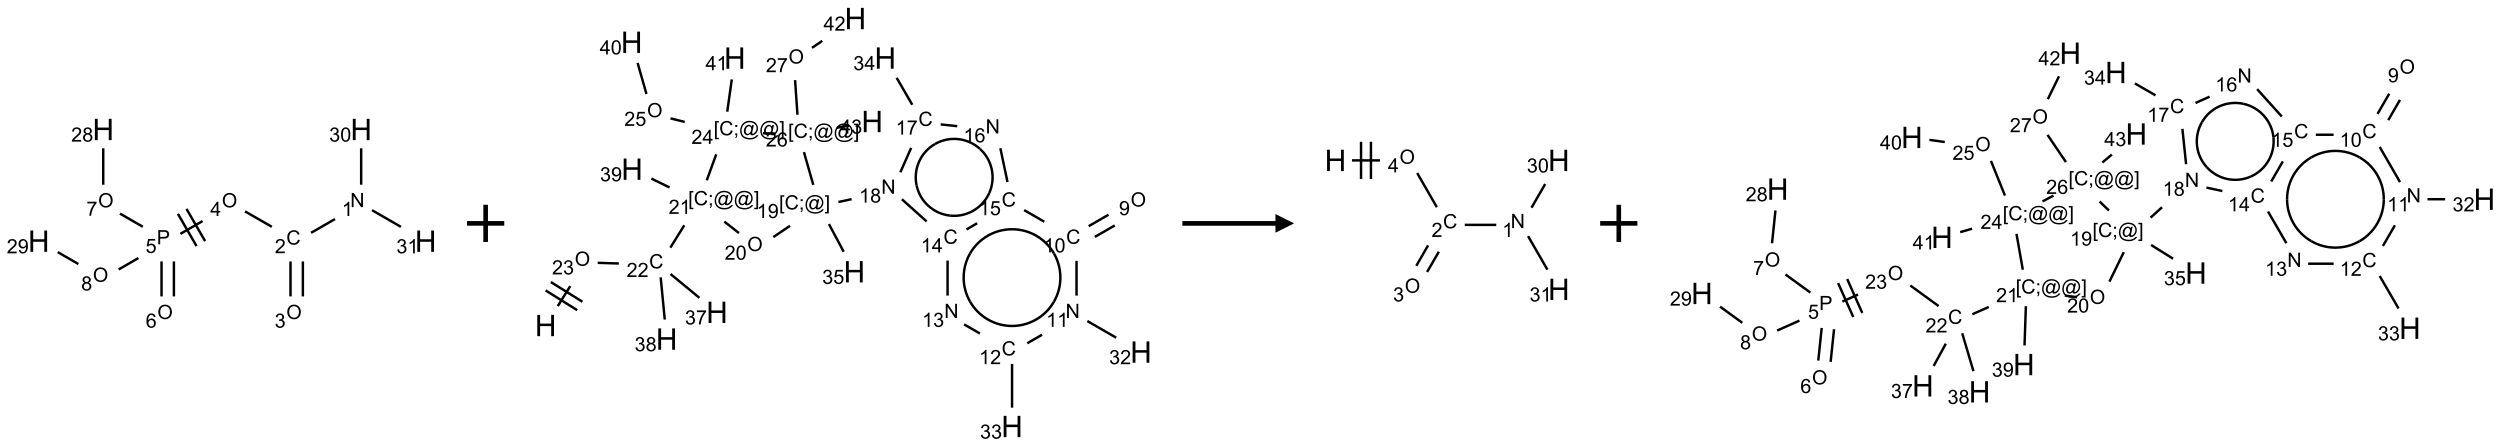 <?xml version="1.0" encoding="UTF-8"?>
<svg xmlns="http://www.w3.org/2000/svg" xmlns:xlink="http://www.w3.org/1999/xlink" width="1343" height="240" viewBox="0 0 1343 240">
<defs>
<g>
<g id="glyph-0-0">
<path d="M 1.332 0 L 1.332 -6.668 L 6.668 -6.668 L 6.668 0 Z M 1.5 -0.168 L 6.5 -0.168 L 6.5 -6.5 L 1.5 -6.5 Z M 1.5 -0.168 "/>
</g>
<g id="glyph-0-1">
<path d="M 0.812 0 L 0.812 -7.637 L 1.848 -7.637 L 5.859 -1.641 L 5.859 -7.637 L 6.828 -7.637 L 6.828 0 L 5.793 0 L 1.781 -6 L 1.781 0 Z M 0.812 0 "/>
</g>
<g id="glyph-0-2">
<path d="M 3.973 0 L 3.035 0 L 3.035 -5.973 C 2.809 -5.758 2.516 -5.543 2.148 -5.328 C 1.781 -5.113 1.453 -4.953 1.16 -4.844 L 1.16 -5.75 C 1.684 -5.996 2.145 -6.297 2.535 -6.645 C 2.93 -6.996 3.207 -7.336 3.371 -7.668 L 3.973 -7.668 Z M 3.973 0 "/>
</g>
<g id="glyph-0-3">
<path d="M 6.27 -2.676 L 7.281 -2.422 C 7.07 -1.594 6.688 -0.961 6.137 -0.523 C 5.586 -0.086 4.914 0.129 4.121 0.129 C 3.297 0.129 2.629 -0.039 2.113 -0.371 C 1.598 -0.707 1.203 -1.191 0.934 -1.828 C 0.664 -2.465 0.531 -3.145 0.531 -3.875 C 0.531 -4.672 0.684 -5.363 0.988 -5.957 C 1.293 -6.547 1.723 -6.996 2.285 -7.305 C 2.844 -7.613 3.461 -7.766 4.137 -7.766 C 4.898 -7.766 5.543 -7.57 6.062 -7.184 C 6.582 -6.793 6.945 -6.246 7.152 -5.543 L 6.156 -5.309 C 5.98 -5.863 5.723 -6.266 5.387 -6.52 C 5.051 -6.773 4.625 -6.902 4.113 -6.902 C 3.527 -6.902 3.039 -6.762 2.645 -6.48 C 2.25 -6.199 1.973 -5.82 1.812 -5.348 C 1.652 -4.871 1.574 -4.383 1.574 -3.879 C 1.574 -3.23 1.668 -2.664 1.855 -2.18 C 2.047 -1.695 2.34 -1.332 2.738 -1.094 C 3.137 -0.855 3.57 -0.734 4.035 -0.734 C 4.602 -0.734 5.082 -0.898 5.473 -1.223 C 5.867 -1.551 6.133 -2.035 6.27 -2.676 Z M 6.27 -2.676 "/>
</g>
<g id="glyph-0-4">
<path d="M 5.371 -0.902 L 5.371 0 L 0.324 0 C 0.316 -0.227 0.352 -0.441 0.434 -0.652 C 0.562 -0.996 0.766 -1.332 1.051 -1.668 C 1.332 -2 1.742 -2.387 2.277 -2.824 C 3.105 -3.504 3.668 -4.043 3.957 -4.441 C 4.25 -4.84 4.395 -5.215 4.395 -5.566 C 4.395 -5.938 4.262 -6.254 3.996 -6.508 C 3.73 -6.762 3.387 -6.891 2.957 -6.891 C 2.508 -6.891 2.145 -6.754 1.875 -6.484 C 1.605 -6.215 1.469 -5.84 1.465 -5.359 L 0.5 -5.457 C 0.566 -6.176 0.812 -6.727 1.246 -7.102 C 1.676 -7.477 2.254 -7.668 2.98 -7.668 C 3.711 -7.668 4.293 -7.465 4.719 -7.059 C 5.145 -6.652 5.359 -6.148 5.359 -5.547 C 5.359 -5.242 5.297 -4.941 5.172 -4.645 C 5.047 -4.352 4.84 -4.039 4.551 -3.715 C 4.262 -3.387 3.777 -2.938 3.105 -2.371 C 2.543 -1.898 2.18 -1.578 2.02 -1.41 C 1.859 -1.242 1.73 -1.07 1.625 -0.902 Z M 5.371 -0.902 "/>
</g>
<g id="glyph-0-5">
<path d="M 0.516 -3.719 C 0.516 -4.984 0.855 -5.977 1.535 -6.695 C 2.215 -7.414 3.094 -7.77 4.172 -7.77 C 4.875 -7.77 5.512 -7.602 6.078 -7.266 C 6.645 -6.93 7.074 -6.461 7.371 -5.855 C 7.668 -5.254 7.816 -4.57 7.816 -3.809 C 7.816 -3.035 7.66 -2.34 7.348 -1.73 C 7.035 -1.117 6.594 -0.656 6.02 -0.34 C 5.449 -0.027 4.828 0.129 4.168 0.129 C 3.449 0.129 2.805 -0.043 2.238 -0.391 C 1.672 -0.738 1.246 -1.211 0.953 -1.812 C 0.66 -2.414 0.516 -3.047 0.516 -3.719 Z M 1.559 -3.703 C 1.559 -2.781 1.805 -2.059 2.301 -1.527 C 2.793 -1 3.414 -0.734 4.16 -0.734 C 4.922 -0.734 5.547 -1 6.039 -1.535 C 6.531 -2.07 6.777 -2.828 6.777 -3.812 C 6.777 -4.434 6.672 -4.977 6.461 -5.441 C 6.25 -5.902 5.945 -6.262 5.539 -6.52 C 5.133 -6.773 4.68 -6.902 4.176 -6.902 C 3.461 -6.902 2.848 -6.656 2.332 -6.164 C 1.816 -5.672 1.559 -4.852 1.559 -3.703 Z M 1.559 -3.703 "/>
</g>
<g id="glyph-0-6">
<path d="M 0.449 -2.016 L 1.387 -2.141 C 1.492 -1.609 1.676 -1.227 1.934 -0.992 C 2.191 -0.758 2.508 -0.641 2.879 -0.641 C 3.32 -0.641 3.695 -0.793 3.996 -1.098 C 4.301 -1.402 4.453 -1.781 4.453 -2.234 C 4.453 -2.664 4.312 -3.02 4.031 -3.301 C 3.75 -3.578 3.391 -3.719 2.957 -3.719 C 2.781 -3.719 2.562 -3.684 2.297 -3.613 L 2.402 -4.438 C 2.465 -4.43 2.516 -4.426 2.551 -4.426 C 2.949 -4.426 3.312 -4.531 3.629 -4.738 C 3.949 -4.949 4.109 -5.27 4.109 -5.703 C 4.109 -6.047 3.992 -6.332 3.762 -6.559 C 3.527 -6.785 3.227 -6.895 2.859 -6.895 C 2.496 -6.895 2.191 -6.781 1.949 -6.551 C 1.707 -6.324 1.547 -5.98 1.48 -5.52 L 0.543 -5.688 C 0.656 -6.316 0.918 -6.805 1.324 -7.148 C 1.73 -7.492 2.234 -7.668 2.84 -7.668 C 3.254 -7.668 3.641 -7.578 3.988 -7.398 C 4.34 -7.219 4.609 -6.977 4.793 -6.668 C 4.98 -6.359 5.074 -6.031 5.074 -5.684 C 5.074 -5.352 4.984 -5.051 4.809 -4.781 C 4.629 -4.512 4.367 -4.297 4.02 -4.137 C 4.473 -4.031 4.824 -3.816 5.074 -3.488 C 5.324 -3.16 5.449 -2.75 5.449 -2.254 C 5.449 -1.59 5.203 -1.023 4.719 -0.559 C 4.234 -0.098 3.617 0.137 2.875 0.137 C 2.203 0.137 1.648 -0.062 1.207 -0.465 C 0.762 -0.863 0.512 -1.379 0.449 -2.016 Z M 0.449 -2.016 "/>
</g>
<g id="glyph-0-7">
<path d="M 3.449 0 L 3.449 -1.828 L 0.137 -1.828 L 0.137 -2.688 L 3.621 -7.637 L 4.387 -7.637 L 4.387 -2.688 L 5.418 -2.688 L 5.418 -1.828 L 4.387 -1.828 L 4.387 0 Z M 3.449 -2.688 L 3.449 -6.129 L 1.059 -2.688 Z M 3.449 -2.688 "/>
</g>
<g id="glyph-0-8">
<path d="M 0.824 0 L 0.824 -7.637 L 3.703 -7.637 C 4.211 -7.637 4.598 -7.609 4.863 -7.562 C 5.238 -7.5 5.555 -7.383 5.809 -7.207 C 6.062 -7.031 6.266 -6.785 6.418 -6.469 C 6.574 -6.152 6.652 -5.805 6.652 -5.426 C 6.652 -4.777 6.445 -4.227 6.031 -3.777 C 5.617 -3.328 4.871 -3.105 3.793 -3.105 L 1.832 -3.105 L 1.832 0 Z M 1.832 -4.004 L 3.809 -4.004 C 4.461 -4.004 4.922 -4.125 5.199 -4.371 C 5.473 -4.613 5.609 -4.953 5.609 -5.395 C 5.609 -5.715 5.527 -5.988 5.367 -6.215 C 5.207 -6.441 4.992 -6.594 4.73 -6.668 C 4.559 -6.711 4.246 -6.734 3.785 -6.734 L 1.832 -6.734 Z M 1.832 -4.004 "/>
</g>
<g id="glyph-0-9">
<path d="M 0.441 -2 L 1.426 -2.082 C 1.5 -1.605 1.668 -1.242 1.934 -1.004 C 2.199 -0.762 2.52 -0.641 2.895 -0.641 C 3.348 -0.641 3.73 -0.812 4.043 -1.152 C 4.355 -1.492 4.512 -1.941 4.512 -2.504 C 4.512 -3.039 4.359 -3.461 4.059 -3.77 C 3.758 -4.078 3.367 -4.234 2.879 -4.234 C 2.578 -4.234 2.305 -4.164 2.062 -4.027 C 1.82 -3.891 1.629 -3.715 1.488 -3.496 L 0.609 -3.609 L 1.348 -7.531 L 5.145 -7.531 L 5.145 -6.637 L 2.098 -6.637 L 1.688 -4.582 C 2.145 -4.902 2.625 -5.062 3.129 -5.062 C 3.797 -5.062 4.359 -4.832 4.816 -4.371 C 5.277 -3.91 5.504 -3.312 5.504 -2.59 C 5.504 -1.898 5.305 -1.301 4.902 -0.797 C 4.41 -0.18 3.742 0.129 2.895 0.129 C 2.199 0.129 1.633 -0.062 1.195 -0.453 C 0.758 -0.844 0.504 -1.359 0.441 -2 Z M 0.441 -2 "/>
</g>
<g id="glyph-0-10">
<path d="M 5.309 -5.766 L 4.375 -5.691 C 4.293 -6.059 4.172 -6.328 4.02 -6.496 C 3.766 -6.762 3.453 -6.895 3.082 -6.895 C 2.785 -6.895 2.523 -6.812 2.297 -6.645 C 2 -6.43 1.77 -6.117 1.598 -5.703 C 1.43 -5.289 1.34 -4.703 1.332 -3.938 C 1.559 -4.281 1.836 -4.535 2.16 -4.703 C 2.488 -4.871 2.828 -4.953 3.188 -4.953 C 3.812 -4.953 4.344 -4.723 4.785 -4.262 C 5.223 -3.801 5.441 -3.207 5.441 -2.48 C 5.441 -2 5.34 -1.555 5.133 -1.145 C 4.926 -0.73 4.641 -0.418 4.281 -0.199 C 3.922 0.02 3.512 0.129 3.051 0.129 C 2.27 0.129 1.633 -0.156 1.141 -0.73 C 0.648 -1.305 0.402 -2.254 0.402 -3.574 C 0.402 -5.051 0.672 -6.121 1.219 -6.793 C 1.695 -7.375 2.336 -7.668 3.141 -7.668 C 3.742 -7.668 4.234 -7.5 4.617 -7.16 C 5 -6.824 5.23 -6.359 5.309 -5.766 Z M 1.48 -2.473 C 1.48 -2.152 1.547 -1.844 1.684 -1.547 C 1.82 -1.25 2.016 -1.027 2.262 -0.871 C 2.508 -0.719 2.766 -0.641 3.035 -0.641 C 3.434 -0.641 3.773 -0.801 4.059 -1.121 C 4.344 -1.441 4.484 -1.875 4.484 -2.422 C 4.484 -2.949 4.344 -3.367 4.062 -3.668 C 3.781 -3.973 3.426 -4.125 3 -4.125 C 2.578 -4.125 2.219 -3.973 1.922 -3.668 C 1.625 -3.363 1.48 -2.969 1.48 -2.473 Z M 1.48 -2.473 "/>
</g>
<g id="glyph-0-11">
<path d="M 0.504 -6.637 L 0.504 -7.535 L 5.449 -7.535 L 5.449 -6.809 C 4.961 -6.289 4.48 -5.602 4.004 -4.746 C 3.527 -3.887 3.156 -3.004 2.895 -2.098 C 2.707 -1.461 2.59 -0.762 2.535 0 L 1.574 0 C 1.582 -0.602 1.703 -1.328 1.926 -2.176 C 2.152 -3.027 2.477 -3.848 2.898 -4.637 C 3.32 -5.426 3.77 -6.094 4.246 -6.637 Z M 0.504 -6.637 "/>
</g>
<g id="glyph-0-12">
<path d="M 1.887 -4.141 C 1.496 -4.281 1.207 -4.484 1.02 -4.75 C 0.832 -5.016 0.738 -5.328 0.738 -5.699 C 0.738 -6.254 0.938 -6.719 1.34 -7.098 C 1.738 -7.477 2.27 -7.668 2.934 -7.668 C 3.598 -7.668 4.137 -7.473 4.543 -7.086 C 4.949 -6.699 5.152 -6.227 5.152 -5.672 C 5.152 -5.316 5.059 -5.008 4.871 -4.746 C 4.688 -4.484 4.406 -4.281 4.027 -4.141 C 4.496 -3.988 4.852 -3.742 5.098 -3.402 C 5.34 -3.062 5.465 -2.656 5.465 -2.184 C 5.465 -1.531 5.234 -0.98 4.77 -0.535 C 4.309 -0.09 3.703 0.129 2.949 0.129 C 2.195 0.129 1.586 -0.094 1.125 -0.539 C 0.664 -0.984 0.434 -1.543 0.434 -2.207 C 0.434 -2.703 0.559 -3.121 0.809 -3.457 C 1.062 -3.793 1.422 -4.02 1.887 -4.141 Z M 1.699 -5.73 C 1.699 -5.367 1.812 -5.074 2.047 -4.844 C 2.281 -4.613 2.582 -4.5 2.953 -4.5 C 3.312 -4.5 3.609 -4.613 3.84 -4.84 C 4.07 -5.066 4.188 -5.348 4.188 -5.676 C 4.188 -6.02 4.07 -6.309 3.832 -6.543 C 3.594 -6.777 3.297 -6.895 2.941 -6.895 C 2.586 -6.895 2.289 -6.781 2.051 -6.551 C 1.816 -6.324 1.699 -6.047 1.699 -5.73 Z M 1.395 -2.203 C 1.395 -1.938 1.461 -1.676 1.586 -1.426 C 1.711 -1.176 1.902 -0.984 2.152 -0.848 C 2.402 -0.711 2.672 -0.641 2.957 -0.641 C 3.406 -0.641 3.777 -0.785 4.066 -1.074 C 4.359 -1.363 4.504 -1.727 4.504 -2.172 C 4.504 -2.625 4.355 -2.996 4.055 -3.293 C 3.754 -3.586 3.379 -3.734 2.926 -3.734 C 2.484 -3.734 2.121 -3.59 1.832 -3.297 C 1.543 -3.004 1.395 -2.641 1.395 -2.203 Z M 1.395 -2.203 "/>
</g>
<g id="glyph-0-13">
<path d="M 0.582 -1.766 L 1.484 -1.848 C 1.562 -1.426 1.707 -1.117 1.922 -0.926 C 2.137 -0.734 2.414 -0.641 2.75 -0.641 C 3.039 -0.641 3.289 -0.707 3.508 -0.84 C 3.727 -0.973 3.902 -1.148 4.043 -1.367 C 4.18 -1.586 4.297 -1.887 4.391 -2.262 C 4.484 -2.637 4.531 -3.016 4.531 -3.406 C 4.531 -3.449 4.531 -3.512 4.527 -3.594 C 4.34 -3.297 4.082 -3.055 3.758 -2.867 C 3.434 -2.68 3.082 -2.59 2.703 -2.59 C 2.07 -2.59 1.535 -2.816 1.098 -3.277 C 0.66 -3.734 0.441 -4.34 0.441 -5.09 C 0.441 -5.863 0.672 -6.484 1.129 -6.957 C 1.586 -7.43 2.156 -7.668 2.844 -7.668 C 3.34 -7.668 3.793 -7.531 4.207 -7.266 C 4.617 -7 4.93 -6.617 5.145 -6.121 C 5.355 -5.629 5.465 -4.91 5.465 -3.973 C 5.465 -2.996 5.359 -2.223 5.145 -1.645 C 4.934 -1.066 4.617 -0.625 4.199 -0.324 C 3.781 -0.02 3.293 0.129 2.73 0.129 C 2.133 0.129 1.645 -0.035 1.266 -0.367 C 0.887 -0.699 0.66 -1.164 0.582 -1.766 Z M 4.422 -5.137 C 4.422 -5.676 4.277 -6.102 3.992 -6.418 C 3.707 -6.734 3.359 -6.891 2.957 -6.891 C 2.543 -6.891 2.18 -6.719 1.871 -6.379 C 1.562 -6.039 1.406 -5.598 1.406 -5.059 C 1.406 -4.57 1.555 -4.176 1.848 -3.871 C 2.141 -3.566 2.5 -3.418 2.934 -3.418 C 3.367 -3.418 3.723 -3.57 4.004 -3.871 C 4.281 -4.176 4.422 -4.598 4.422 -5.137 Z M 4.422 -5.137 "/>
</g>
<g id="glyph-0-14">
<path d="M 0.441 -3.766 C 0.441 -4.668 0.535 -5.395 0.723 -5.945 C 0.906 -6.496 1.184 -6.922 1.551 -7.219 C 1.918 -7.516 2.375 -7.668 2.934 -7.668 C 3.344 -7.668 3.703 -7.586 4.012 -7.418 C 4.32 -7.254 4.574 -7.016 4.777 -6.707 C 4.977 -6.395 5.137 -6.016 5.25 -5.57 C 5.363 -5.125 5.422 -4.523 5.422 -3.766 C 5.422 -2.871 5.328 -2.148 5.145 -1.598 C 4.961 -1.047 4.688 -0.621 4.32 -0.32 C 3.953 -0.02 3.492 0.129 2.934 0.129 C 2.195 0.129 1.617 -0.133 1.199 -0.66 C 0.695 -1.297 0.441 -2.332 0.441 -3.766 Z M 1.406 -3.766 C 1.406 -2.512 1.555 -1.68 1.848 -1.262 C 2.141 -0.848 2.5 -0.641 2.934 -0.641 C 3.363 -0.641 3.727 -0.848 4.02 -1.266 C 4.312 -1.684 4.457 -2.516 4.457 -3.766 C 4.457 -5.023 4.312 -5.859 4.02 -6.27 C 3.727 -6.684 3.359 -6.891 2.922 -6.891 C 2.492 -6.891 2.148 -6.707 1.891 -6.344 C 1.566 -5.879 1.406 -5.02 1.406 -3.766 Z M 1.406 -3.766 "/>
</g>
<g id="glyph-0-15">
<path d="M 0.723 2.121 L 0.723 -7.637 L 2.793 -7.637 L 2.793 -6.859 L 1.66 -6.859 L 1.66 1.344 L 2.793 1.344 L 2.793 2.121 Z M 0.723 2.121 "/>
</g>
<g id="glyph-0-16">
<path d="M 0.949 -4.465 L 0.949 -5.531 L 2.016 -5.531 L 2.016 -4.465 Z M 0.949 0 L 0.949 -1.066 L 2.016 -1.066 L 2.016 0 C 2.016 0.391 1.945 0.711 1.809 0.949 C 1.668 1.191 1.449 1.379 1.145 1.512 L 0.887 1.109 C 1.082 1.023 1.23 0.895 1.324 0.727 C 1.418 0.559 1.469 0.316 1.48 0 Z M 0.949 0 "/>
</g>
<g id="glyph-0-17">
<path d="M 6.047 -0.848 C 5.82 -0.59 5.57 -0.379 5.289 -0.223 C 5.008 -0.062 4.73 0.016 4.449 0.016 C 4.141 0.016 3.84 -0.074 3.547 -0.254 C 3.254 -0.434 3.02 -0.715 2.836 -1.09 C 2.652 -1.465 2.562 -1.875 2.562 -2.324 C 2.562 -2.875 2.703 -3.43 2.988 -3.98 C 3.27 -4.535 3.621 -4.953 4.043 -5.23 C 4.461 -5.508 4.871 -5.645 5.266 -5.645 C 5.566 -5.645 5.855 -5.566 6.129 -5.41 C 6.402 -5.25 6.641 -5.012 6.84 -4.688 L 7.016 -5.496 L 7.949 -5.496 L 7.199 -2 C 7.094 -1.516 7.043 -1.246 7.043 -1.191 C 7.043 -1.098 7.078 -1.02 7.148 -0.949 C 7.219 -0.883 7.305 -0.848 7.406 -0.848 C 7.59 -0.848 7.832 -0.953 8.129 -1.168 C 8.527 -1.445 8.84 -1.816 9.07 -2.285 C 9.301 -2.75 9.418 -3.234 9.418 -3.73 C 9.418 -4.309 9.27 -4.852 8.973 -5.355 C 8.676 -5.859 8.23 -6.262 7.645 -6.562 C 7.055 -6.863 6.406 -7.016 5.691 -7.016 C 4.879 -7.016 4.137 -6.824 3.465 -6.445 C 2.793 -6.066 2.273 -5.52 1.902 -4.809 C 1.535 -4.098 1.348 -3.34 1.348 -2.527 C 1.348 -1.676 1.535 -0.941 1.902 -0.328 C 2.273 0.285 2.809 0.742 3.508 1.035 C 4.207 1.328 4.984 1.473 5.832 1.473 C 6.742 1.473 7.504 1.32 8.121 1.016 C 8.734 0.711 9.195 0.34 9.5 -0.098 L 10.441 -0.098 C 10.266 0.266 9.961 0.637 9.531 1.016 C 9.102 1.395 8.59 1.695 7.996 1.914 C 7.402 2.133 6.688 2.246 5.848 2.246 C 5.078 2.246 4.367 2.145 3.715 1.949 C 3.066 1.75 2.512 1.453 2.051 1.055 C 1.594 0.656 1.25 0.199 1.016 -0.316 C 0.723 -0.973 0.578 -1.684 0.578 -2.441 C 0.578 -3.289 0.75 -4.098 1.098 -4.863 C 1.523 -5.805 2.125 -6.527 2.902 -7.027 C 3.684 -7.527 4.629 -7.777 5.738 -7.777 C 6.602 -7.777 7.375 -7.602 8.059 -7.246 C 8.746 -6.895 9.285 -6.371 9.684 -5.672 C 10.02 -5.07 10.188 -4.418 10.188 -3.715 C 10.188 -2.707 9.832 -1.812 9.125 -1.031 C 8.492 -0.328 7.801 0.02 7.051 0.02 C 6.812 0.02 6.617 -0.016 6.473 -0.09 C 6.324 -0.16 6.215 -0.266 6.145 -0.402 C 6.102 -0.488 6.066 -0.637 6.047 -0.848 Z M 3.527 -2.262 C 3.527 -1.785 3.641 -1.414 3.863 -1.152 C 4.09 -0.887 4.348 -0.754 4.641 -0.754 C 4.836 -0.754 5.039 -0.812 5.254 -0.93 C 5.469 -1.047 5.676 -1.219 5.871 -1.449 C 6.066 -1.676 6.23 -1.969 6.355 -2.32 C 6.48 -2.672 6.543 -3.027 6.543 -3.379 C 6.543 -3.852 6.426 -4.219 6.191 -4.48 C 5.957 -4.738 5.672 -4.871 5.332 -4.871 C 5.109 -4.871 4.902 -4.812 4.707 -4.699 C 4.512 -4.586 4.32 -4.406 4.137 -4.156 C 3.953 -3.906 3.805 -3.602 3.691 -3.246 C 3.582 -2.887 3.527 -2.559 3.527 -2.262 Z M 3.527 -2.262 "/>
</g>
<g id="glyph-0-18">
<path d="M 2.27 2.121 L 0.203 2.121 L 0.203 1.344 L 1.332 1.344 L 1.332 -6.859 L 0.203 -6.859 L 0.203 -7.637 L 2.27 -7.637 Z M 2.27 2.121 "/>
</g>
<g id="glyph-1-0">
<path d="M 2 0 L 2 -10 L 10 -10 L 10 0 Z M 2.25 -0.25 L 9.75 -0.25 L 9.75 -9.75 L 2.25 -9.75 Z M 2.25 -0.25 "/>
</g>
<g id="glyph-1-1">
<path d="M 1.281 0 L 1.281 -11.453 L 2.797 -11.453 L 2.797 -6.75 L 8.75 -6.75 L 8.75 -11.453 L 10.266 -11.453 L 10.266 0 L 8.75 0 L 8.75 -5.398 L 2.797 -5.398 L 2.797 0 Z M 1.281 0 "/>
</g>
</g>
</defs>
<path fill="none" stroke-width="0.033" stroke-linecap="butt" stroke-linejoin="miter" stroke="rgb(0%, 0%, 0%)" stroke-opacity="1" stroke-miterlimit="10" d="M 3.978 1.203 L 3.657 1.388 " transform="matrix(40, 0, 0, 40, 20.818, 69.555)"/>
<path fill="none" stroke-width="0.033" stroke-linecap="butt" stroke-linejoin="miter" stroke="rgb(0%, 0%, 0%)" stroke-opacity="1" stroke-miterlimit="10" d="M 3.381 1.772 L 3.381 2.242 " transform="matrix(40, 0, 0, 40, 20.818, 69.555)"/>
<path fill="none" stroke-width="0.033" stroke-linecap="butt" stroke-linejoin="miter" stroke="rgb(0%, 0%, 0%)" stroke-opacity="1" stroke-miterlimit="10" d="M 3.547 1.772 L 3.547 2.242 " transform="matrix(40, 0, 0, 40, 20.818, 69.555)"/>
<path fill="none" stroke-width="0.033" stroke-linecap="butt" stroke-linejoin="miter" stroke="rgb(0%, 0%, 0%)" stroke-opacity="1" stroke-miterlimit="10" d="M 3.13 1.307 L 2.77 1.1 " transform="matrix(40, 0, 0, 40, 20.818, 69.555)"/>
<path fill="none" stroke-width="0.033" stroke-linecap="butt" stroke-linejoin="miter" stroke="rgb(0%, 0%, 0%)" stroke-opacity="1" stroke-miterlimit="10" d="M 2.2 1.23 L 1.902 1.402 " transform="matrix(40, 0, 0, 40, 20.818, 69.555)"/>
<path fill="none" stroke-width="0.033" stroke-linecap="butt" stroke-linejoin="miter" stroke="rgb(0%, 0%, 0%)" stroke-opacity="1" stroke-miterlimit="10" d="M 1.869 1.133 L 2.119 1.566 " transform="matrix(40, 0, 0, 40, 20.818, 69.555)"/>
<path fill="none" stroke-width="0.033" stroke-linecap="butt" stroke-linejoin="miter" stroke="rgb(0%, 0%, 0%)" stroke-opacity="1" stroke-miterlimit="10" d="M 1.984 1.066 L 2.234 1.499 " transform="matrix(40, 0, 0, 40, 20.818, 69.555)"/>
<path fill="none" stroke-width="0.033" stroke-linecap="butt" stroke-linejoin="miter" stroke="rgb(0%, 0%, 0%)" stroke-opacity="1" stroke-miterlimit="10" d="M 1.649 1.772 L 1.649 2.242 " transform="matrix(40, 0, 0, 40, 20.818, 69.555)"/>
<path fill="none" stroke-width="0.033" stroke-linecap="butt" stroke-linejoin="miter" stroke="rgb(0%, 0%, 0%)" stroke-opacity="1" stroke-miterlimit="10" d="M 1.815 1.772 L 1.815 2.242 " transform="matrix(40, 0, 0, 40, 20.818, 69.555)"/>
<path fill="none" stroke-width="0.033" stroke-linecap="butt" stroke-linejoin="miter" stroke="rgb(0%, 0%, 0%)" stroke-opacity="1" stroke-miterlimit="10" d="M 1.398 1.307 L 1.091 1.13 " transform="matrix(40, 0, 0, 40, 20.818, 69.555)"/>
<path fill="none" stroke-width="0.033" stroke-linecap="butt" stroke-linejoin="miter" stroke="rgb(0%, 0%, 0%)" stroke-opacity="1" stroke-miterlimit="10" d="M 0.866 0.742 L 0.866 0.253 " transform="matrix(40, 0, 0, 40, 20.818, 69.555)"/>
<path fill="none" stroke-width="0.033" stroke-linecap="butt" stroke-linejoin="miter" stroke="rgb(0%, 0%, 0%)" stroke-opacity="1" stroke-miterlimit="10" d="M 1.338 1.727 L 1.073 1.88 " transform="matrix(40, 0, 0, 40, 20.818, 69.555)"/>
<path fill="none" stroke-width="0.033" stroke-linecap="butt" stroke-linejoin="miter" stroke="rgb(0%, 0%, 0%)" stroke-opacity="1" stroke-miterlimit="10" d="M 0.532 1.807 L 0.255 1.647 " transform="matrix(40, 0, 0, 40, 20.818, 69.555)"/>
<path fill="none" stroke-width="0.033" stroke-linecap="butt" stroke-linejoin="miter" stroke="rgb(0%, 0%, 0%)" stroke-opacity="1" stroke-miterlimit="10" d="M 4.33 0.742 L 4.33 0.253 " transform="matrix(40, 0, 0, 40, 20.818, 69.555)"/>
<path fill="none" stroke-width="0.033" stroke-linecap="butt" stroke-linejoin="miter" stroke="rgb(0%, 0%, 0%)" stroke-opacity="1" stroke-miterlimit="10" d="M 4.476 1.084 L 4.864 1.308 " transform="matrix(40, 0, 0, 40, 20.818, 69.555)"/>
<g fill="rgb(0%, 0%, 0%)" fill-opacity="1">
<use xlink:href="#glyph-0-1" x="188.148" y="111.266"/>
</g>
<g fill="rgb(0%, 0%, 0%)" fill-opacity="1">
<use xlink:href="#glyph-0-2" x="183.652" y="116.035"/>
</g>
<g fill="rgb(0%, 0%, 0%)" fill-opacity="1">
<use xlink:href="#glyph-0-3" x="153.789" y="131.398"/>
</g>
<g fill="rgb(0%, 0%, 0%)" fill-opacity="1">
<use xlink:href="#glyph-0-4" x="147.617" y="136.035"/>
</g>
<g fill="rgb(0%, 0%, 0%)" fill-opacity="1">
<use xlink:href="#glyph-0-5" x="153.805" y="171.402"/>
</g>
<g fill="rgb(0%, 0%, 0%)" fill-opacity="1">
<use xlink:href="#glyph-0-6" x="147.539" y="176.035"/>
</g>
<g fill="rgb(0%, 0%, 0%)" fill-opacity="1">
<use xlink:href="#glyph-0-5" x="119.164" y="111.402"/>
</g>
<g fill="rgb(0%, 0%, 0%)" fill-opacity="1">
<use xlink:href="#glyph-0-7" x="112.93" y="116.004"/>
</g>
<g fill="rgb(0%, 0%, 0%)" fill-opacity="1">
<use xlink:href="#glyph-0-8" x="84.215" y="131.266"/>
</g>
<g fill="rgb(0%, 0%, 0%)" fill-opacity="1">
<use xlink:href="#glyph-0-9" x="78.199" y="135.902"/>
</g>
<g fill="rgb(0%, 0%, 0%)" fill-opacity="1">
<use xlink:href="#glyph-0-5" x="84.523" y="171.402"/>
</g>
<g fill="rgb(0%, 0%, 0%)" fill-opacity="1">
<use xlink:href="#glyph-0-10" x="78.262" y="176.035"/>
</g>
<g fill="rgb(0%, 0%, 0%)" fill-opacity="1">
<use xlink:href="#glyph-0-5" x="52.707" y="111.402"/>
</g>
<g fill="rgb(0%, 0%, 0%)" fill-opacity="1">
<use xlink:href="#glyph-0-11" x="46.438" y="115.906"/>
</g>
<g fill="rgb(0%, 0%, 0%)" fill-opacity="1">
<use xlink:href="#glyph-1-1" x="49.688" y="75.281"/>
</g>
<g fill="rgb(0%, 0%, 0%)" fill-opacity="1">
<use xlink:href="#glyph-0-4" x="38.238" y="76.074"/>
<use xlink:href="#glyph-0-12" x="44.171" y="76.074"/>
</g>
<g fill="rgb(0%, 0%, 0%)" fill-opacity="1">
<use xlink:href="#glyph-0-5" x="49.883" y="151.402"/>
</g>
<g fill="rgb(0%, 0%, 0%)" fill-opacity="1">
<use xlink:href="#glyph-0-12" x="43.602" y="156.035"/>
</g>
<g fill="rgb(0%, 0%, 0%)" fill-opacity="1">
<use xlink:href="#glyph-1-1" x="15.047" y="135.281"/>
</g>
<g fill="rgb(0%, 0%, 0%)" fill-opacity="1">
<use xlink:href="#glyph-0-4" x="3.598" y="136.074"/>
<use xlink:href="#glyph-0-13" x="9.53" y="136.074"/>
</g>
<g fill="rgb(0%, 0%, 0%)" fill-opacity="1">
<use xlink:href="#glyph-1-1" x="188.25" y="75.281"/>
</g>
<g fill="rgb(0%, 0%, 0%)" fill-opacity="1">
<use xlink:href="#glyph-0-6" x="176.844" y="76.074"/>
<use xlink:href="#glyph-0-14" x="182.776" y="76.074"/>
</g>
<g fill="rgb(0%, 0%, 0%)" fill-opacity="1">
<use xlink:href="#glyph-1-1" x="222.891" y="135.281"/>
</g>
<g fill="rgb(0%, 0%, 0%)" fill-opacity="1">
<use xlink:href="#glyph-0-6" x="212.934" y="136.074"/>
<use xlink:href="#glyph-0-2" x="218.866" y="136.074"/>
</g>
<path fill="none" stroke-width="0.062" stroke-linecap="butt" stroke-linejoin="miter" stroke="rgb(0%, 0%, 0%)" stroke-opacity="1" stroke-miterlimit="10" d="M 0 0 L 0.5 0 M 0.25 -0.25 L 0.25 0.25 " transform="matrix(40, 0, 0, 40, 250.889, 120)"/>
<path fill="none" stroke-width="0.033" stroke-linecap="butt" stroke-linejoin="miter" stroke="rgb(0%, 0%, 0%)" stroke-opacity="1" stroke-miterlimit="10" d="M 0.163 3.862 L 0.331 3.593 " transform="matrix(40, 0, 0, 40, 293.115, 9.951)"/>
<path fill="none" stroke-width="0.033" stroke-linecap="butt" stroke-linejoin="miter" stroke="rgb(0%, 0%, 0%)" stroke-opacity="1" stroke-miterlimit="10" d="M 0.494 3.804 L 0.07 3.539 " transform="matrix(40, 0, 0, 40, 293.115, 9.951)"/>
<path fill="none" stroke-width="0.033" stroke-linecap="butt" stroke-linejoin="miter" stroke="rgb(0%, 0%, 0%)" stroke-opacity="1" stroke-miterlimit="10" d="M 0.424 3.917 L -0 3.652 " transform="matrix(40, 0, 0, 40, 293.115, 9.951)"/>
<path fill="none" stroke-width="0.033" stroke-linecap="butt" stroke-linejoin="miter" stroke="rgb(0%, 0%, 0%)" stroke-opacity="1" stroke-miterlimit="10" d="M 0.699 3.281 L 0.983 3.29 " transform="matrix(40, 0, 0, 40, 293.115, 9.951)"/>
<path fill="none" stroke-width="0.033" stroke-linecap="butt" stroke-linejoin="miter" stroke="rgb(0%, 0%, 0%)" stroke-opacity="1" stroke-miterlimit="10" d="M 1.675 3.077 L 1.862 2.777 " transform="matrix(40, 0, 0, 40, 293.115, 9.951)"/>
<path fill="none" stroke-width="0.033" stroke-linecap="butt" stroke-linejoin="miter" stroke="rgb(0%, 0%, 0%)" stroke-opacity="1" stroke-miterlimit="10" d="M 1.665 2.269 L 1.42 2.15 " transform="matrix(40, 0, 0, 40, 293.115, 9.951)"/>
<path fill="none" stroke-width="0.033" stroke-linecap="butt" stroke-linejoin="miter" stroke="rgb(0%, 0%, 0%)" stroke-opacity="1" stroke-miterlimit="10" d="M 2.399 2.727 L 2.596 2.881 " transform="matrix(40, 0, 0, 40, 293.115, 9.951)"/>
<path fill="none" stroke-width="0.033" stroke-linecap="butt" stroke-linejoin="miter" stroke="rgb(0%, 0%, 0%)" stroke-opacity="1" stroke-miterlimit="10" d="M 3.058 2.935 L 3.282 2.784 " transform="matrix(40, 0, 0, 40, 293.115, 9.951)"/>
<path fill="none" stroke-width="0.033" stroke-linecap="butt" stroke-linejoin="miter" stroke="rgb(0%, 0%, 0%)" stroke-opacity="1" stroke-miterlimit="10" d="M 3.932 2.464 L 4.109 2.426 " transform="matrix(40, 0, 0, 40, 293.115, 9.951)"/>
<path fill="none" stroke-width="0.033" stroke-linecap="butt" stroke-linejoin="miter" stroke="rgb(0%, 0%, 0%)" stroke-opacity="1" stroke-miterlimit="10" d="M 4.784 2.427 L 5.116 2.725 " transform="matrix(40, 0, 0, 40, 293.115, 9.951)"/>
<path fill="none" stroke-width="0.033" stroke-linecap="butt" stroke-linejoin="miter" stroke="rgb(0%, 0%, 0%)" stroke-opacity="1" stroke-miterlimit="10" d="M 5.398 3.251 L 5.398 3.721 " transform="matrix(40, 0, 0, 40, 293.115, 9.951)"/>
<path fill="none" stroke-width="0.033" stroke-linecap="butt" stroke-linejoin="miter" stroke="rgb(0%, 0%, 0%)" stroke-opacity="1" stroke-miterlimit="10" d="M 5.62 4.108 L 5.832 4.23 " transform="matrix(40, 0, 0, 40, 293.115, 9.951)"/>
<path fill="none" stroke-width="0.033" stroke-linecap="butt" stroke-linejoin="miter" stroke="rgb(0%, 0%, 0%)" stroke-opacity="1" stroke-miterlimit="10" d="M 6.264 4.639 L 6.264 5.226 " transform="matrix(40, 0, 0, 40, 293.115, 9.951)"/>
<path fill="none" stroke-width="0.033" stroke-linecap="butt" stroke-linejoin="miter" stroke="rgb(0%, 0%, 0%)" stroke-opacity="1" stroke-miterlimit="10" d="M 6.468 4.361 L 6.667 4.247 " transform="matrix(40, 0, 0, 40, 293.115, 9.951)"/>
<path fill="none" stroke-width="0.033" stroke-linecap="butt" stroke-linejoin="miter" stroke="rgb(0%, 0%, 0%)" stroke-opacity="1" stroke-miterlimit="10" d="M 7.275 4.063 L 7.663 4.287 " transform="matrix(40, 0, 0, 40, 293.115, 9.951)"/>
<path fill="none" stroke-width="0.033" stroke-linecap="butt" stroke-linejoin="miter" stroke="rgb(0%, 0%, 0%)" stroke-opacity="1" stroke-miterlimit="10" d="M 7.13 3.721 L 7.13 3.255 " transform="matrix(40, 0, 0, 40, 293.115, 9.951)"/>
<path fill="none" stroke-width="0.033" stroke-linecap="butt" stroke-linejoin="miter" stroke="rgb(0%, 0%, 0%)" stroke-opacity="1" stroke-miterlimit="10" d="M 7.376 2.933 L 7.643 2.779 " transform="matrix(40, 0, 0, 40, 293.115, 9.951)"/>
<path fill="none" stroke-width="0.033" stroke-linecap="butt" stroke-linejoin="miter" stroke="rgb(0%, 0%, 0%)" stroke-opacity="1" stroke-miterlimit="10" d="M 7.293 2.789 L 7.559 2.635 " transform="matrix(40, 0, 0, 40, 293.115, 9.951)"/>
<path fill="none" stroke-width="0.033" stroke-linecap="butt" stroke-linejoin="miter" stroke="rgb(0%, 0%, 0%)" stroke-opacity="1" stroke-miterlimit="10" d="M 6.697 2.729 L 6.426 2.573 " transform="matrix(40, 0, 0, 40, 293.115, 9.951)"/>
<path fill="none" stroke-width="0.033" stroke-linecap="butt" stroke-linejoin="miter" stroke="rgb(0%, 0%, 0%)" stroke-opacity="1" stroke-miterlimit="10" d="M 5.796 2.749 L 5.652 2.833 " transform="matrix(40, 0, 0, 40, 293.115, 9.951)"/>
<path fill="none" stroke-width="0.033" stroke-linecap="butt" stroke-linejoin="miter" stroke="rgb(0%, 0%, 0%)" stroke-opacity="1" stroke-miterlimit="10" d="M 6.203 2.196 L 6.107 1.742 " transform="matrix(40, 0, 0, 40, 293.115, 9.951)"/>
<path fill="none" stroke-width="0.033" stroke-linecap="butt" stroke-linejoin="miter" stroke="rgb(0%, 0%, 0%)" stroke-opacity="1" stroke-miterlimit="10" d="M 5.528 1.446 L 5.305 1.422 " transform="matrix(40, 0, 0, 40, 293.115, 9.951)"/>
<path fill="none" stroke-width="0.033" stroke-linecap="butt" stroke-linejoin="miter" stroke="rgb(0%, 0%, 0%)" stroke-opacity="1" stroke-miterlimit="10" d="M 4.909 1.737 L 4.764 2.065 " transform="matrix(40, 0, 0, 40, 293.115, 9.951)"/>
<path fill="none" stroke-width="0.033" stroke-linecap="butt" stroke-linejoin="miter" stroke="rgb(0%, 0%, 0%)" stroke-opacity="1" stroke-miterlimit="10" d="M 4.924 1.158 L 4.714 0.796 " transform="matrix(40, 0, 0, 40, 293.115, 9.951)"/>
<path fill="none" stroke-width="0.033" stroke-linecap="butt" stroke-linejoin="miter" stroke="rgb(0%, 0%, 0%)" stroke-opacity="1" stroke-miterlimit="10" d="M 3.805 2.761 L 4.003 3.132 " transform="matrix(40, 0, 0, 40, 293.115, 9.951)"/>
<path fill="none" stroke-width="0.033" stroke-linecap="butt" stroke-linejoin="miter" stroke="rgb(0%, 0%, 0%)" stroke-opacity="1" stroke-miterlimit="10" d="M 3.595 2.235 L 3.469 1.794 " transform="matrix(40, 0, 0, 40, 293.115, 9.951)"/>
<path fill="none" stroke-width="0.033" stroke-linecap="butt" stroke-linejoin="miter" stroke="rgb(0%, 0%, 0%)" stroke-opacity="1" stroke-miterlimit="10" d="M 3.382 1.292 L 3.35 0.827 " transform="matrix(40, 0, 0, 40, 293.115, 9.951)"/>
<path fill="none" stroke-width="0.033" stroke-linecap="butt" stroke-linejoin="miter" stroke="rgb(0%, 0%, 0%)" stroke-opacity="1" stroke-miterlimit="10" d="M 3.577 0.394 L 3.715 0.3 " transform="matrix(40, 0, 0, 40, 293.115, 9.951)"/>
<path fill="none" stroke-width="0.033" stroke-linecap="butt" stroke-linejoin="miter" stroke="rgb(0%, 0%, 0%)" stroke-opacity="1" stroke-miterlimit="10" d="M 3.911 1.467 L 4.075 1.438 " transform="matrix(40, 0, 0, 40, 293.115, 9.951)"/>
<path fill="none" stroke-width="0.033" stroke-linecap="butt" stroke-linejoin="miter" stroke="rgb(0%, 0%, 0%)" stroke-opacity="1" stroke-miterlimit="10" d="M 3.087 1.546 L 2.92 1.54 " transform="matrix(40, 0, 0, 40, 293.115, 9.951)"/>
<path fill="none" stroke-width="0.033" stroke-linecap="butt" stroke-linejoin="miter" stroke="rgb(0%, 0%, 0%)" stroke-opacity="1" stroke-miterlimit="10" d="M 2.291 1.824 L 2.164 2.173 " transform="matrix(40, 0, 0, 40, 293.115, 9.951)"/>
<path fill="none" stroke-width="0.033" stroke-linecap="butt" stroke-linejoin="miter" stroke="rgb(0%, 0%, 0%)" stroke-opacity="1" stroke-miterlimit="10" d="M 1.868 1.389 L 1.677 1.341 " transform="matrix(40, 0, 0, 40, 293.115, 9.951)"/>
<path fill="none" stroke-width="0.033" stroke-linecap="butt" stroke-linejoin="miter" stroke="rgb(0%, 0%, 0%)" stroke-opacity="1" stroke-miterlimit="10" d="M 1.354 1.013 L 1.235 0.596 " transform="matrix(40, 0, 0, 40, 293.115, 9.951)"/>
<path fill="none" stroke-width="0.033" stroke-linecap="butt" stroke-linejoin="miter" stroke="rgb(0%, 0%, 0%)" stroke-opacity="1" stroke-miterlimit="10" d="M 2.439 1.251 L 2.5 0.818 " transform="matrix(40, 0, 0, 40, 293.115, 9.951)"/>
<path fill="none" stroke-width="0.033" stroke-linecap="butt" stroke-linejoin="miter" stroke="rgb(0%, 0%, 0%)" stroke-opacity="1" stroke-miterlimit="10" d="M 1.677 3.431 L 2.065 3.751 " transform="matrix(40, 0, 0, 40, 293.115, 9.951)"/>
<path fill="none" stroke-width="0.033" stroke-linecap="butt" stroke-linejoin="miter" stroke="rgb(0%, 0%, 0%)" stroke-opacity="1" stroke-miterlimit="10" d="M 1.545 3.476 L 1.6 4.043 " transform="matrix(40, 0, 0, 40, 293.115, 9.951)"/>
<path fill="none" stroke-width="0.033" stroke-linecap="butt" stroke-linejoin="miter" stroke="rgb(0%, 0%, 0%)" stroke-opacity="1" stroke-miterlimit="10" d="M 5.433 2.647 C 5.21 2.623 5.028 2.459 4.982 2.241 " transform="matrix(40, 0, 0, 40, 293.115, 9.951)"/>
<path fill="none" stroke-width="0.033" stroke-linecap="butt" stroke-linejoin="miter" stroke="rgb(0%, 0%, 0%)" stroke-opacity="1" stroke-miterlimit="10" d="M 5.958 2.343 C 5.867 2.547 5.655 2.67 5.433 2.647 " transform="matrix(40, 0, 0, 40, 293.115, 9.951)"/>
<path fill="none" stroke-width="0.033" stroke-linecap="butt" stroke-linejoin="miter" stroke="rgb(0%, 0%, 0%)" stroke-opacity="1" stroke-miterlimit="10" d="M 5.832 1.75 C 5.998 1.899 6.049 2.139 5.958 2.343 " transform="matrix(40, 0, 0, 40, 293.115, 9.951)"/>
<path fill="none" stroke-width="0.033" stroke-linecap="butt" stroke-linejoin="miter" stroke="rgb(0%, 0%, 0%)" stroke-opacity="1" stroke-miterlimit="10" d="M 5.228 1.686 C 5.422 1.574 5.666 1.6 5.832 1.75 " transform="matrix(40, 0, 0, 40, 293.115, 9.951)"/>
<path fill="none" stroke-width="0.033" stroke-linecap="butt" stroke-linejoin="miter" stroke="rgb(0%, 0%, 0%)" stroke-opacity="1" stroke-miterlimit="10" d="M 4.982 2.241 C 4.935 2.022 5.035 1.798 5.228 1.686 " transform="matrix(40, 0, 0, 40, 293.115, 9.951)"/>
<path fill="none" stroke-width="0.033" stroke-linecap="butt" stroke-linejoin="miter" stroke="rgb(0%, 0%, 0%)" stroke-opacity="1" stroke-miterlimit="10" d="M 5.701 3.804 C 5.585 3.603 5.585 3.355 5.701 3.154 " transform="matrix(40, 0, 0, 40, 293.115, 9.951)"/>
<path fill="none" stroke-width="0.033" stroke-linecap="butt" stroke-linejoin="miter" stroke="rgb(0%, 0%, 0%)" stroke-opacity="1" stroke-miterlimit="10" d="M 6.264 4.129 C 6.032 4.129 5.817 4.005 5.701 3.804 " transform="matrix(40, 0, 0, 40, 293.115, 9.951)"/>
<path fill="none" stroke-width="0.033" stroke-linecap="butt" stroke-linejoin="miter" stroke="rgb(0%, 0%, 0%)" stroke-opacity="1" stroke-miterlimit="10" d="M 6.826 3.804 C 6.71 4.005 6.496 4.129 6.264 4.129 " transform="matrix(40, 0, 0, 40, 293.115, 9.951)"/>
<path fill="none" stroke-width="0.033" stroke-linecap="butt" stroke-linejoin="miter" stroke="rgb(0%, 0%, 0%)" stroke-opacity="1" stroke-miterlimit="10" d="M 6.826 3.154 C 6.942 3.355 6.942 3.603 6.826 3.804 " transform="matrix(40, 0, 0, 40, 293.115, 9.951)"/>
<path fill="none" stroke-width="0.033" stroke-linecap="butt" stroke-linejoin="miter" stroke="rgb(0%, 0%, 0%)" stroke-opacity="1" stroke-miterlimit="10" d="M 6.264 2.83 C 6.496 2.83 6.71 2.953 6.826 3.154 " transform="matrix(40, 0, 0, 40, 293.115, 9.951)"/>
<path fill="none" stroke-width="0.033" stroke-linecap="butt" stroke-linejoin="miter" stroke="rgb(0%, 0%, 0%)" stroke-opacity="1" stroke-miterlimit="10" d="M 5.701 3.154 C 5.817 2.953 6.032 2.83 6.264 2.83 " transform="matrix(40, 0, 0, 40, 293.115, 9.951)"/>
<g fill="rgb(0%, 0%, 0%)" fill-opacity="1">
<use xlink:href="#glyph-1-1" x="287.344" y="180.59"/>
</g>
<g fill="rgb(0%, 0%, 0%)" fill-opacity="1">
<use xlink:href="#glyph-0-5" x="308.734" y="142.789"/>
</g>
<g fill="rgb(0%, 0%, 0%)" fill-opacity="1">
<use xlink:href="#glyph-0-4" x="296.535" y="147.422"/>
<use xlink:href="#glyph-0-6" x="302.467" y="147.422"/>
</g>
<g fill="rgb(0%, 0%, 0%)" fill-opacity="1">
<use xlink:href="#glyph-0-3" x="348.695" y="144.18"/>
</g>
<g fill="rgb(0%, 0%, 0%)" fill-opacity="1">
<use xlink:href="#glyph-0-4" x="336.59" y="148.816"/>
<use xlink:href="#glyph-0-4" x="342.522" y="148.816"/>
</g>
<g fill="rgb(0%, 0%, 0%)" fill-opacity="1">
<use xlink:href="#glyph-0-15" x="369.695" y="110.266"/>
<use xlink:href="#glyph-0-3" x="372.659" y="110.266"/>
<use xlink:href="#glyph-0-16" x="380.362" y="110.266"/>
<use xlink:href="#glyph-0-17" x="383.326" y="110.266"/>
<use xlink:href="#glyph-0-17" x="394.154" y="110.266"/>
<use xlink:href="#glyph-0-18" x="404.982" y="110.266"/>
</g>
<g fill="rgb(0%, 0%, 0%)" fill-opacity="1">
<use xlink:href="#glyph-0-4" x="359.184" y="114.895"/>
<use xlink:href="#glyph-0-2" x="365.116" y="114.895"/>
</g>
<g fill="rgb(0%, 0%, 0%)" fill-opacity="1">
<use xlink:href="#glyph-1-1" x="333.762" y="96.605"/>
</g>
<g fill="rgb(0%, 0%, 0%)" fill-opacity="1">
<use xlink:href="#glyph-0-6" x="322.312" y="97.398"/>
<use xlink:href="#glyph-0-13" x="328.245" y="97.398"/>
</g>
<g fill="rgb(0%, 0%, 0%)" fill-opacity="1">
<use xlink:href="#glyph-0-5" x="401.426" y="134.887"/>
</g>
<g fill="rgb(0%, 0%, 0%)" fill-opacity="1">
<use xlink:href="#glyph-0-4" x="389.254" y="139.52"/>
<use xlink:href="#glyph-0-14" x="395.186" y="139.52"/>
</g>
<g fill="rgb(0%, 0%, 0%)" fill-opacity="1">
<use xlink:href="#glyph-0-15" x="418.5" y="112.523"/>
<use xlink:href="#glyph-0-3" x="421.464" y="112.523"/>
<use xlink:href="#glyph-0-16" x="429.167" y="112.523"/>
<use xlink:href="#glyph-0-17" x="432.13" y="112.523"/>
<use xlink:href="#glyph-0-18" x="442.958" y="112.523"/>
</g>
<g fill="rgb(0%, 0%, 0%)" fill-opacity="1">
<use xlink:href="#glyph-0-2" x="406.492" y="117.152"/>
<use xlink:href="#glyph-0-13" x="412.424" y="117.152"/>
</g>
<g fill="rgb(0%, 0%, 0%)" fill-opacity="1">
<use xlink:href="#glyph-0-1" x="473.418" y="104.066"/>
</g>
<g fill="rgb(0%, 0%, 0%)" fill-opacity="1">
<use xlink:href="#glyph-0-2" x="461.5" y="108.836"/>
<use xlink:href="#glyph-0-12" x="467.432" y="108.836"/>
</g>
<g fill="rgb(0%, 0%, 0%)" fill-opacity="1">
<use xlink:href="#glyph-0-3" x="506.801" y="130.965"/>
</g>
<g fill="rgb(0%, 0%, 0%)" fill-opacity="1">
<use xlink:href="#glyph-0-2" x="494.648" y="135.602"/>
<use xlink:href="#glyph-0-7" x="500.581" y="135.602"/>
</g>
<g fill="rgb(0%, 0%, 0%)" fill-opacity="1">
<use xlink:href="#glyph-0-1" x="507.254" y="170.832"/>
</g>
<g fill="rgb(0%, 0%, 0%)" fill-opacity="1">
<use xlink:href="#glyph-0-2" x="495.352" y="175.602"/>
<use xlink:href="#glyph-0-6" x="501.284" y="175.602"/>
</g>
<g fill="rgb(0%, 0%, 0%)" fill-opacity="1">
<use xlink:href="#glyph-0-3" x="538.066" y="190.965"/>
</g>
<g fill="rgb(0%, 0%, 0%)" fill-opacity="1">
<use xlink:href="#glyph-0-2" x="525.961" y="195.602"/>
<use xlink:href="#glyph-0-4" x="531.893" y="195.602"/>
</g>
<g fill="rgb(0%, 0%, 0%)" fill-opacity="1">
<use xlink:href="#glyph-1-1" x="537.887" y="234.848"/>
</g>
<g fill="rgb(0%, 0%, 0%)" fill-opacity="1">
<use xlink:href="#glyph-0-6" x="526.453" y="235.641"/>
<use xlink:href="#glyph-0-6" x="532.385" y="235.641"/>
</g>
<g fill="rgb(0%, 0%, 0%)" fill-opacity="1">
<use xlink:href="#glyph-0-1" x="572.426" y="170.832"/>
</g>
<g fill="rgb(0%, 0%, 0%)" fill-opacity="1">
<use xlink:href="#glyph-0-2" x="561.996" y="175.602"/>
<use xlink:href="#glyph-0-2" x="567.928" y="175.602"/>
</g>
<g fill="rgb(0%, 0%, 0%)" fill-opacity="1">
<use xlink:href="#glyph-1-1" x="607.168" y="194.848"/>
</g>
<g fill="rgb(0%, 0%, 0%)" fill-opacity="1">
<use xlink:href="#glyph-0-6" x="595.812" y="195.641"/>
<use xlink:href="#glyph-0-4" x="601.745" y="195.641"/>
</g>
<g fill="rgb(0%, 0%, 0%)" fill-opacity="1">
<use xlink:href="#glyph-0-3" x="572.707" y="130.965"/>
</g>
<g fill="rgb(0%, 0%, 0%)" fill-opacity="1">
<use xlink:href="#glyph-0-2" x="560.547" y="135.602"/>
<use xlink:href="#glyph-0-14" x="566.479" y="135.602"/>
</g>
<g fill="rgb(0%, 0%, 0%)" fill-opacity="1">
<use xlink:href="#glyph-0-5" x="607.363" y="110.969"/>
</g>
<g fill="rgb(0%, 0%, 0%)" fill-opacity="1">
<use xlink:href="#glyph-0-13" x="601.082" y="115.602"/>
</g>
<g fill="rgb(0%, 0%, 0%)" fill-opacity="1">
<use xlink:href="#glyph-0-3" x="538.066" y="110.965"/>
</g>
<g fill="rgb(0%, 0%, 0%)" fill-opacity="1">
<use xlink:href="#glyph-0-2" x="525.824" y="115.602"/>
<use xlink:href="#glyph-0-9" x="531.757" y="115.602"/>
</g>
<g fill="rgb(0%, 0%, 0%)" fill-opacity="1">
<use xlink:href="#glyph-0-1" x="529.469" y="71.707"/>
</g>
<g fill="rgb(0%, 0%, 0%)" fill-opacity="1">
<use xlink:href="#glyph-0-2" x="517.57" y="76.477"/>
<use xlink:href="#glyph-0-10" x="523.503" y="76.477"/>
</g>
<g fill="rgb(0%, 0%, 0%)" fill-opacity="1">
<use xlink:href="#glyph-0-3" x="493.344" y="67.66"/>
</g>
<g fill="rgb(0%, 0%, 0%)" fill-opacity="1">
<use xlink:href="#glyph-0-2" x="481.16" y="72.293"/>
<use xlink:href="#glyph-0-11" x="487.092" y="72.293"/>
</g>
<g fill="rgb(0%, 0%, 0%)" fill-opacity="1">
<use xlink:href="#glyph-1-1" x="469.789" y="36.898"/>
</g>
<g fill="rgb(0%, 0%, 0%)" fill-opacity="1">
<use xlink:href="#glyph-0-6" x="458.387" y="37.691"/>
<use xlink:href="#glyph-0-7" x="464.319" y="37.691"/>
</g>
<g fill="rgb(0%, 0%, 0%)" fill-opacity="1">
<use xlink:href="#glyph-1-1" x="453.172" y="151.719"/>
</g>
<g fill="rgb(0%, 0%, 0%)" fill-opacity="1">
<use xlink:href="#glyph-0-6" x="441.684" y="152.508"/>
<use xlink:href="#glyph-0-9" x="447.616" y="152.508"/>
</g>
<g fill="rgb(0%, 0%, 0%)" fill-opacity="1">
<use xlink:href="#glyph-0-15" x="423.352" y="74.074"/>
<use xlink:href="#glyph-0-3" x="426.315" y="74.074"/>
<use xlink:href="#glyph-0-16" x="434.018" y="74.074"/>
<use xlink:href="#glyph-0-17" x="436.982" y="74.074"/>
<use xlink:href="#glyph-0-17" x="447.81" y="74.074"/>
<use xlink:href="#glyph-0-18" x="458.638" y="74.074"/>
</g>
<g fill="rgb(0%, 0%, 0%)" fill-opacity="1">
<use xlink:href="#glyph-0-4" x="411.371" y="78.703"/>
<use xlink:href="#glyph-0-10" x="417.303" y="78.703"/>
</g>
<g fill="rgb(0%, 0%, 0%)" fill-opacity="1">
<use xlink:href="#glyph-0-5" x="423.598" y="34.168"/>
</g>
<g fill="rgb(0%, 0%, 0%)" fill-opacity="1">
<use xlink:href="#glyph-0-4" x="411.398" y="38.801"/>
<use xlink:href="#glyph-0-11" x="417.331" y="38.801"/>
</g>
<g fill="rgb(0%, 0%, 0%)" fill-opacity="1">
<use xlink:href="#glyph-1-1" x="453.738" y="15.68"/>
</g>
<g fill="rgb(0%, 0%, 0%)" fill-opacity="1">
<use xlink:href="#glyph-0-7" x="442.383" y="16.473"/>
<use xlink:href="#glyph-0-4" x="448.315" y="16.473"/>
</g>
<g fill="rgb(0%, 0%, 0%)" fill-opacity="1">
<use xlink:href="#glyph-1-1" x="462.762" y="71.004"/>
</g>
<g fill="rgb(0%, 0%, 0%)" fill-opacity="1">
<use xlink:href="#glyph-0-7" x="451.328" y="71.797"/>
<use xlink:href="#glyph-0-6" x="457.26" y="71.797"/>
</g>
<g fill="rgb(0%, 0%, 0%)" fill-opacity="1">
<use xlink:href="#glyph-0-15" x="383.379" y="72.68"/>
<use xlink:href="#glyph-0-3" x="386.342" y="72.68"/>
<use xlink:href="#glyph-0-16" x="394.046" y="72.68"/>
<use xlink:href="#glyph-0-17" x="397.009" y="72.68"/>
<use xlink:href="#glyph-0-17" x="407.837" y="72.68"/>
<use xlink:href="#glyph-0-18" x="418.665" y="72.68"/>
</g>
<g fill="rgb(0%, 0%, 0%)" fill-opacity="1">
<use xlink:href="#glyph-0-4" x="371.422" y="77.305"/>
<use xlink:href="#glyph-0-7" x="377.354" y="77.305"/>
</g>
<g fill="rgb(0%, 0%, 0%)" fill-opacity="1">
<use xlink:href="#glyph-0-5" x="347.598" y="62.996"/>
</g>
<g fill="rgb(0%, 0%, 0%)" fill-opacity="1">
<use xlink:href="#glyph-0-4" x="335.344" y="67.629"/>
<use xlink:href="#glyph-0-9" x="341.276" y="67.629"/>
</g>
<g fill="rgb(0%, 0%, 0%)" fill-opacity="1">
<use xlink:href="#glyph-1-1" x="333.555" y="28.426"/>
</g>
<g fill="rgb(0%, 0%, 0%)" fill-opacity="1">
<use xlink:href="#glyph-0-7" x="322.148" y="29.219"/>
<use xlink:href="#glyph-0-14" x="328.081" y="29.219"/>
</g>
<g fill="rgb(0%, 0%, 0%)" fill-opacity="1">
<use xlink:href="#glyph-1-1" x="388.961" y="36.941"/>
</g>
<g fill="rgb(0%, 0%, 0%)" fill-opacity="1">
<use xlink:href="#glyph-0-7" x="379" y="37.734"/>
<use xlink:href="#glyph-0-2" x="384.932" y="37.734"/>
</g>
<g fill="rgb(0%, 0%, 0%)" fill-opacity="1">
<use xlink:href="#glyph-1-1" x="379.379" y="173.508"/>
</g>
<g fill="rgb(0%, 0%, 0%)" fill-opacity="1">
<use xlink:href="#glyph-0-6" x="367.945" y="174.297"/>
<use xlink:href="#glyph-0-11" x="373.878" y="174.297"/>
</g>
<g fill="rgb(0%, 0%, 0%)" fill-opacity="1">
<use xlink:href="#glyph-1-1" x="352.348" y="187.879"/>
</g>
<g fill="rgb(0%, 0%, 0%)" fill-opacity="1">
<use xlink:href="#glyph-0-6" x="340.898" y="188.672"/>
<use xlink:href="#glyph-0-12" x="346.831" y="188.672"/>
</g>
<path fill-rule="nonzero" fill="rgb(0%, 0%, 0%)" fill-opacity="1" d="M 635.168 121.25 L 685.168 121.25 L 685.168 125 L 695.168 120 L 685.168 115 L 685.168 118.75 L 635.168 118.75 "/>
<path fill="none" stroke-width="0.033" stroke-linecap="butt" stroke-linejoin="miter" stroke="rgb(0%, 0%, 0%)" stroke-opacity="1" stroke-miterlimit="10" d="M 0.222 -0 L 0.598 -0 " transform="matrix(40, 0, 0, 40, 717.393, 86.164)"/>
<path fill="none" stroke-width="0.033" stroke-linecap="butt" stroke-linejoin="miter" stroke="rgb(0%, 0%, 0%)" stroke-opacity="1" stroke-miterlimit="10" d="M 0.477 0.25 L 0.477 -0.25 " transform="matrix(40, 0, 0, 40, 717.393, 86.164)"/>
<path fill="none" stroke-width="0.033" stroke-linecap="butt" stroke-linejoin="miter" stroke="rgb(0%, 0%, 0%)" stroke-opacity="1" stroke-miterlimit="10" d="M 0.344 0.25 L 0.344 -0.25 " transform="matrix(40, 0, 0, 40, 717.393, 86.164)"/>
<path fill="none" stroke-width="0.033" stroke-linecap="butt" stroke-linejoin="miter" stroke="rgb(0%, 0%, 0%)" stroke-opacity="1" stroke-miterlimit="10" d="M 1.098 0.17 L 1.362 0.628 " transform="matrix(40, 0, 0, 40, 717.393, 86.164)"/>
<path fill="none" stroke-width="0.033" stroke-linecap="butt" stroke-linejoin="miter" stroke="rgb(0%, 0%, 0%)" stroke-opacity="1" stroke-miterlimit="10" d="M 1.737 0.866 L 2.16 0.866 " transform="matrix(40, 0, 0, 40, 717.393, 86.164)"/>
<path fill="none" stroke-width="0.033" stroke-linecap="butt" stroke-linejoin="miter" stroke="rgb(0%, 0%, 0%)" stroke-opacity="1" stroke-miterlimit="10" d="M 2.633 0.636 L 2.817 0.317 " transform="matrix(40, 0, 0, 40, 717.393, 86.164)"/>
<path fill="none" stroke-width="0.033" stroke-linecap="butt" stroke-linejoin="miter" stroke="rgb(0%, 0%, 0%)" stroke-opacity="1" stroke-miterlimit="10" d="M 2.587 1.017 L 2.847 1.467 " transform="matrix(40, 0, 0, 40, 717.393, 86.164)"/>
<path fill="none" stroke-width="0.033" stroke-linecap="butt" stroke-linejoin="miter" stroke="rgb(0%, 0%, 0%)" stroke-opacity="1" stroke-miterlimit="10" d="M 1.244 1.142 L 1.086 1.416 " transform="matrix(40, 0, 0, 40, 717.393, 86.164)"/>
<path fill="none" stroke-width="0.033" stroke-linecap="butt" stroke-linejoin="miter" stroke="rgb(0%, 0%, 0%)" stroke-opacity="1" stroke-miterlimit="10" d="M 1.389 1.226 L 1.231 1.499 " transform="matrix(40, 0, 0, 40, 717.393, 86.164)"/>
<g fill="rgb(0%, 0%, 0%)" fill-opacity="1">
<use xlink:href="#glyph-1-1" x="711.621" y="91.891"/>
</g>
<g fill="rgb(0%, 0%, 0%)" fill-opacity="1">
<use xlink:href="#glyph-0-5" x="751.816" y="88.012"/>
</g>
<g fill="rgb(0%, 0%, 0%)" fill-opacity="1">
<use xlink:href="#glyph-0-7" x="745.578" y="92.613"/>
</g>
<g fill="rgb(0%, 0%, 0%)" fill-opacity="1">
<use xlink:href="#glyph-0-3" x="775.176" y="122.648"/>
</g>
<g fill="rgb(0%, 0%, 0%)" fill-opacity="1">
<use xlink:href="#glyph-0-4" x="769.004" y="127.285"/>
</g>
<g fill="rgb(0%, 0%, 0%)" fill-opacity="1">
<use xlink:href="#glyph-0-1" x="811.52" y="122.516"/>
</g>
<g fill="rgb(0%, 0%, 0%)" fill-opacity="1">
<use xlink:href="#glyph-0-2" x="807.02" y="127.285"/>
</g>
<g fill="rgb(0%, 0%, 0%)" fill-opacity="1">
<use xlink:href="#glyph-1-1" x="831.621" y="91.891"/>
</g>
<g fill="rgb(0%, 0%, 0%)" fill-opacity="1">
<use xlink:href="#glyph-0-6" x="820.211" y="92.684"/>
<use xlink:href="#glyph-0-14" x="826.143" y="92.684"/>
</g>
<g fill="rgb(0%, 0%, 0%)" fill-opacity="1">
<use xlink:href="#glyph-1-1" x="831.621" y="161.172"/>
</g>
<g fill="rgb(0%, 0%, 0%)" fill-opacity="1">
<use xlink:href="#glyph-0-6" x="821.66" y="161.965"/>
<use xlink:href="#glyph-0-2" x="827.592" y="161.965"/>
</g>
<g fill="rgb(0%, 0%, 0%)" fill-opacity="1">
<use xlink:href="#glyph-0-5" x="754.637" y="157.293"/>
</g>
<g fill="rgb(0%, 0%, 0%)" fill-opacity="1">
<use xlink:href="#glyph-0-6" x="748.371" y="161.926"/>
</g>
<path fill="none" stroke-width="0.062" stroke-linecap="butt" stroke-linejoin="miter" stroke="rgb(0%, 0%, 0%)" stroke-opacity="1" stroke-miterlimit="10" d="M 0 0 L 0.5 0 M 0.25 -0.25 L 0.25 0.25 " transform="matrix(40, 0, 0, 40, 859.615, 120)"/>
<path fill="none" stroke-width="0.033" stroke-linecap="butt" stroke-linejoin="miter" stroke="rgb(0%, 0%, 0%)" stroke-opacity="1" stroke-miterlimit="10" d="M 1.609 3.69 L 1.563 4.128 " transform="matrix(40, 0, 0, 40, 914.256, 28.582)"/>
<path fill="none" stroke-width="0.033" stroke-linecap="butt" stroke-linejoin="miter" stroke="rgb(0%, 0%, 0%)" stroke-opacity="1" stroke-miterlimit="10" d="M 1.775 3.707 L 1.729 4.145 " transform="matrix(40, 0, 0, 40, 914.256, 28.582)"/>
<path fill="none" stroke-width="0.033" stroke-linecap="butt" stroke-linejoin="miter" stroke="rgb(0%, 0%, 0%)" stroke-opacity="1" stroke-miterlimit="10" d="M 1.457 3.215 L 1.123 2.972 " transform="matrix(40, 0, 0, 40, 914.256, 28.582)"/>
<path fill="none" stroke-width="0.033" stroke-linecap="butt" stroke-linejoin="miter" stroke="rgb(0%, 0%, 0%)" stroke-opacity="1" stroke-miterlimit="10" d="M 0.942 2.552 L 0.988 2.112 " transform="matrix(40, 0, 0, 40, 914.256, 28.582)"/>
<path fill="none" stroke-width="0.033" stroke-linecap="butt" stroke-linejoin="miter" stroke="rgb(0%, 0%, 0%)" stroke-opacity="1" stroke-miterlimit="10" d="M 1.31 3.591 L 1.01 3.725 " transform="matrix(40, 0, 0, 40, 914.256, 28.582)"/>
<path fill="none" stroke-width="0.033" stroke-linecap="butt" stroke-linejoin="miter" stroke="rgb(0%, 0%, 0%)" stroke-opacity="1" stroke-miterlimit="10" d="M 0.543 3.621 L 0.244 3.404 " transform="matrix(40, 0, 0, 40, 914.256, 28.582)"/>
<path fill="none" stroke-width="0.033" stroke-linecap="butt" stroke-linejoin="miter" stroke="rgb(0%, 0%, 0%)" stroke-opacity="1" stroke-miterlimit="10" d="M 1.887 3.335 L 2.097 3.241 " transform="matrix(40, 0, 0, 40, 914.256, 28.582)"/>
<path fill="none" stroke-width="0.033" stroke-linecap="butt" stroke-linejoin="miter" stroke="rgb(0%, 0%, 0%)" stroke-opacity="1" stroke-miterlimit="10" d="M 2.154 3.489 L 1.951 3.032 " transform="matrix(40, 0, 0, 40, 914.256, 28.582)"/>
<path fill="none" stroke-width="0.033" stroke-linecap="butt" stroke-linejoin="miter" stroke="rgb(0%, 0%, 0%)" stroke-opacity="1" stroke-miterlimit="10" d="M 2.033 3.543 L 1.829 3.087 " transform="matrix(40, 0, 0, 40, 914.256, 28.582)"/>
<path fill="none" stroke-width="0.033" stroke-linecap="butt" stroke-linejoin="miter" stroke="rgb(0%, 0%, 0%)" stroke-opacity="1" stroke-miterlimit="10" d="M 2.799 3.12 L 3.179 3.396 " transform="matrix(40, 0, 0, 40, 914.256, 28.582)"/>
<path fill="none" stroke-width="0.033" stroke-linecap="butt" stroke-linejoin="miter" stroke="rgb(0%, 0%, 0%)" stroke-opacity="1" stroke-miterlimit="10" d="M 3.632 3.506 L 3.852 3.408 " transform="matrix(40, 0, 0, 40, 914.256, 28.582)"/>
<path fill="none" stroke-width="0.033" stroke-linecap="butt" stroke-linejoin="miter" stroke="rgb(0%, 0%, 0%)" stroke-opacity="1" stroke-miterlimit="10" d="M 4.351 3.398 L 4.333 3.925 " transform="matrix(40, 0, 0, 40, 914.256, 28.582)"/>
<path fill="none" stroke-width="0.033" stroke-linecap="butt" stroke-linejoin="miter" stroke="rgb(0%, 0%, 0%)" stroke-opacity="1" stroke-miterlimit="10" d="M 4.874 3.254 L 5.039 3.278 " transform="matrix(40, 0, 0, 40, 914.256, 28.582)"/>
<path fill="none" stroke-width="0.033" stroke-linecap="butt" stroke-linejoin="miter" stroke="rgb(0%, 0%, 0%)" stroke-opacity="1" stroke-miterlimit="10" d="M 5.473 3.068 L 5.666 2.672 " transform="matrix(40, 0, 0, 40, 914.256, 28.582)"/>
<path fill="none" stroke-width="0.033" stroke-linecap="butt" stroke-linejoin="miter" stroke="rgb(0%, 0%, 0%)" stroke-opacity="1" stroke-miterlimit="10" d="M 6.026 2.208 L 6.18 2.069 " transform="matrix(40, 0, 0, 40, 914.256, 28.582)"/>
<path fill="none" stroke-width="0.033" stroke-linecap="butt" stroke-linejoin="miter" stroke="rgb(0%, 0%, 0%)" stroke-opacity="1" stroke-miterlimit="10" d="M 6.776 1.805 L 6.99 1.851 " transform="matrix(40, 0, 0, 40, 914.256, 28.582)"/>
<path fill="none" stroke-width="0.033" stroke-linecap="butt" stroke-linejoin="miter" stroke="rgb(0%, 0%, 0%)" stroke-opacity="1" stroke-miterlimit="10" d="M 7.603 2.126 L 7.85 2.552 " transform="matrix(40, 0, 0, 40, 914.256, 28.582)"/>
<path fill="none" stroke-width="0.033" stroke-linecap="butt" stroke-linejoin="miter" stroke="rgb(0%, 0%, 0%)" stroke-opacity="1" stroke-miterlimit="10" d="M 8.142 2.827 L 8.485 2.827 " transform="matrix(40, 0, 0, 40, 914.256, 28.582)"/>
<path fill="none" stroke-width="0.033" stroke-linecap="butt" stroke-linejoin="miter" stroke="rgb(0%, 0%, 0%)" stroke-opacity="1" stroke-miterlimit="10" d="M 9.103 2.992 L 9.356 3.428 " transform="matrix(40, 0, 0, 40, 914.256, 28.582)"/>
<path fill="none" stroke-width="0.033" stroke-linecap="butt" stroke-linejoin="miter" stroke="rgb(0%, 0%, 0%)" stroke-opacity="1" stroke-miterlimit="10" d="M 9.146 2.589 L 9.307 2.311 " transform="matrix(40, 0, 0, 40, 914.256, 28.582)"/>
<path fill="none" stroke-width="0.033" stroke-linecap="butt" stroke-linejoin="miter" stroke="rgb(0%, 0%, 0%)" stroke-opacity="1" stroke-miterlimit="10" d="M 9.745 1.961 L 9.982 1.961 " transform="matrix(40, 0, 0, 40, 914.256, 28.582)"/>
<path fill="none" stroke-width="0.033" stroke-linecap="butt" stroke-linejoin="miter" stroke="rgb(0%, 0%, 0%)" stroke-opacity="1" stroke-miterlimit="10" d="M 9.376 1.731 L 9.103 1.259 " transform="matrix(40, 0, 0, 40, 914.256, 28.582)"/>
<path fill="none" stroke-width="0.033" stroke-linecap="butt" stroke-linejoin="miter" stroke="rgb(0%, 0%, 0%)" stroke-opacity="1" stroke-miterlimit="10" d="M 9.218 0.899 L 9.375 0.627 " transform="matrix(40, 0, 0, 40, 914.256, 28.582)"/>
<path fill="none" stroke-width="0.033" stroke-linecap="butt" stroke-linejoin="miter" stroke="rgb(0%, 0%, 0%)" stroke-opacity="1" stroke-miterlimit="10" d="M 9.074 0.815 L 9.231 0.544 " transform="matrix(40, 0, 0, 40, 914.256, 28.582)"/>
<path fill="none" stroke-width="0.033" stroke-linecap="butt" stroke-linejoin="miter" stroke="rgb(0%, 0%, 0%)" stroke-opacity="1" stroke-miterlimit="10" d="M 8.484 1.095 L 8.245 1.095 " transform="matrix(40, 0, 0, 40, 914.256, 28.582)"/>
<path fill="none" stroke-width="0.033" stroke-linecap="butt" stroke-linejoin="miter" stroke="rgb(0%, 0%, 0%)" stroke-opacity="1" stroke-miterlimit="10" d="M 7.802 1.453 L 7.646 1.723 " transform="matrix(40, 0, 0, 40, 914.256, 28.582)"/>
<path fill="none" stroke-width="0.033" stroke-linecap="butt" stroke-linejoin="miter" stroke="rgb(0%, 0%, 0%)" stroke-opacity="1" stroke-miterlimit="10" d="M 7.788 0.85 L 7.457 0.483 " transform="matrix(40, 0, 0, 40, 914.256, 28.582)"/>
<path fill="none" stroke-width="0.033" stroke-linecap="butt" stroke-linejoin="miter" stroke="rgb(0%, 0%, 0%)" stroke-opacity="1" stroke-miterlimit="10" d="M 6.818 0.584 L 6.629 0.668 " transform="matrix(40, 0, 0, 40, 914.256, 28.582)"/>
<path fill="none" stroke-width="0.033" stroke-linecap="butt" stroke-linejoin="miter" stroke="rgb(0%, 0%, 0%)" stroke-opacity="1" stroke-miterlimit="10" d="M 6.453 1.016 L 6.503 1.491 " transform="matrix(40, 0, 0, 40, 914.256, 28.582)"/>
<path fill="none" stroke-width="0.033" stroke-linecap="butt" stroke-linejoin="miter" stroke="rgb(0%, 0%, 0%)" stroke-opacity="1" stroke-miterlimit="10" d="M 6.092 0.566 L 5.815 0.406 " transform="matrix(40, 0, 0, 40, 914.256, 28.582)"/>
<path fill="none" stroke-width="0.033" stroke-linecap="butt" stroke-linejoin="miter" stroke="rgb(0%, 0%, 0%)" stroke-opacity="1" stroke-miterlimit="10" d="M 6.032 2.575 L 6.328 2.76 " transform="matrix(40, 0, 0, 40, 914.256, 28.582)"/>
<path fill="none" stroke-width="0.033" stroke-linecap="butt" stroke-linejoin="miter" stroke="rgb(0%, 0%, 0%)" stroke-opacity="1" stroke-miterlimit="10" d="M 5.467 2.113 L 5.341 1.992 " transform="matrix(40, 0, 0, 40, 914.256, 28.582)"/>
<path fill="none" stroke-width="0.033" stroke-linecap="butt" stroke-linejoin="miter" stroke="rgb(0%, 0%, 0%)" stroke-opacity="1" stroke-miterlimit="10" d="M 4.889 1.462 L 4.642 1.097 " transform="matrix(40, 0, 0, 40, 914.256, 28.582)"/>
<path fill="none" stroke-width="0.033" stroke-linecap="butt" stroke-linejoin="miter" stroke="rgb(0%, 0%, 0%)" stroke-opacity="1" stroke-miterlimit="10" d="M 4.646 0.617 L 4.796 0.31 " transform="matrix(40, 0, 0, 40, 914.256, 28.582)"/>
<path fill="none" stroke-width="0.033" stroke-linecap="butt" stroke-linejoin="miter" stroke="rgb(0%, 0%, 0%)" stroke-opacity="1" stroke-miterlimit="10" d="M 5.378 1.468 L 5.506 1.361 " transform="matrix(40, 0, 0, 40, 914.256, 28.582)"/>
<path fill="none" stroke-width="0.033" stroke-linecap="butt" stroke-linejoin="miter" stroke="rgb(0%, 0%, 0%)" stroke-opacity="1" stroke-miterlimit="10" d="M 4.722 1.912 L 4.575 1.99 " transform="matrix(40, 0, 0, 40, 914.256, 28.582)"/>
<path fill="none" stroke-width="0.033" stroke-linecap="butt" stroke-linejoin="miter" stroke="rgb(0%, 0%, 0%)" stroke-opacity="1" stroke-miterlimit="10" d="M 4.225 2.426 L 4.31 2.908 " transform="matrix(40, 0, 0, 40, 914.256, 28.582)"/>
<path fill="none" stroke-width="0.033" stroke-linecap="butt" stroke-linejoin="miter" stroke="rgb(0%, 0%, 0%)" stroke-opacity="1" stroke-miterlimit="10" d="M 4.07 1.912 L 3.882 1.446 " transform="matrix(40, 0, 0, 40, 914.256, 28.582)"/>
<path fill="none" stroke-width="0.033" stroke-linecap="butt" stroke-linejoin="miter" stroke="rgb(0%, 0%, 0%)" stroke-opacity="1" stroke-miterlimit="10" d="M 3.262 1.193 L 3.056 1.164 " transform="matrix(40, 0, 0, 40, 914.256, 28.582)"/>
<path fill="none" stroke-width="0.033" stroke-linecap="butt" stroke-linejoin="miter" stroke="rgb(0%, 0%, 0%)" stroke-opacity="1" stroke-miterlimit="10" d="M 3.629 2.357 L 3.469 2.403 " transform="matrix(40, 0, 0, 40, 914.256, 28.582)"/>
<path fill="none" stroke-width="0.033" stroke-linecap="butt" stroke-linejoin="miter" stroke="rgb(0%, 0%, 0%)" stroke-opacity="1" stroke-miterlimit="10" d="M 3.276 3.901 L 3.113 4.2 " transform="matrix(40, 0, 0, 40, 914.256, 28.582)"/>
<path fill="none" stroke-width="0.033" stroke-linecap="butt" stroke-linejoin="miter" stroke="rgb(0%, 0%, 0%)" stroke-opacity="1" stroke-miterlimit="10" d="M 3.496 3.761 L 3.647 4.27 " transform="matrix(40, 0, 0, 40, 914.256, 28.582)"/>
<path fill="none" stroke-width="0.033" stroke-linecap="butt" stroke-linejoin="miter" stroke="rgb(0%, 0%, 0%)" stroke-opacity="1" stroke-miterlimit="10" d="M 7.373 1.656 C 7.168 1.747 6.929 1.696 6.779 1.529 " transform="matrix(40, 0, 0, 40, 914.256, 28.582)"/>
<path fill="none" stroke-width="0.033" stroke-linecap="butt" stroke-linejoin="miter" stroke="rgb(0%, 0%, 0%)" stroke-opacity="1" stroke-miterlimit="10" d="M 7.676 1.13 C 7.699 1.353 7.577 1.565 7.373 1.656 " transform="matrix(40, 0, 0, 40, 914.256, 28.582)"/>
<path fill="none" stroke-width="0.033" stroke-linecap="butt" stroke-linejoin="miter" stroke="rgb(0%, 0%, 0%)" stroke-opacity="1" stroke-miterlimit="10" d="M 7.27 0.679 C 7.489 0.726 7.653 0.908 7.676 1.13 " transform="matrix(40, 0, 0, 40, 914.256, 28.582)"/>
<path fill="none" stroke-width="0.033" stroke-linecap="butt" stroke-linejoin="miter" stroke="rgb(0%, 0%, 0%)" stroke-opacity="1" stroke-miterlimit="10" d="M 6.716 0.926 C 6.827 0.732 7.051 0.633 7.27 0.679 " transform="matrix(40, 0, 0, 40, 914.256, 28.582)"/>
<path fill="none" stroke-width="0.033" stroke-linecap="butt" stroke-linejoin="miter" stroke="rgb(0%, 0%, 0%)" stroke-opacity="1" stroke-miterlimit="10" d="M 6.779 1.529 C 6.629 1.363 6.604 1.12 6.716 0.926 " transform="matrix(40, 0, 0, 40, 914.256, 28.582)"/>
<path fill="none" stroke-width="0.033" stroke-linecap="butt" stroke-linejoin="miter" stroke="rgb(0%, 0%, 0%)" stroke-opacity="1" stroke-miterlimit="10" d="M 8.184 2.524 C 7.983 2.408 7.859 2.193 7.859 1.961 " transform="matrix(40, 0, 0, 40, 914.256, 28.582)"/>
<path fill="none" stroke-width="0.033" stroke-linecap="butt" stroke-linejoin="miter" stroke="rgb(0%, 0%, 0%)" stroke-opacity="1" stroke-miterlimit="10" d="M 8.833 2.524 C 8.632 2.64 8.385 2.64 8.184 2.524 " transform="matrix(40, 0, 0, 40, 914.256, 28.582)"/>
<path fill="none" stroke-width="0.033" stroke-linecap="butt" stroke-linejoin="miter" stroke="rgb(0%, 0%, 0%)" stroke-opacity="1" stroke-miterlimit="10" d="M 9.158 1.961 C 9.158 2.193 9.034 2.408 8.833 2.524 " transform="matrix(40, 0, 0, 40, 914.256, 28.582)"/>
<path fill="none" stroke-width="0.033" stroke-linecap="butt" stroke-linejoin="miter" stroke="rgb(0%, 0%, 0%)" stroke-opacity="1" stroke-miterlimit="10" d="M 8.833 1.399 C 9.034 1.515 9.158 1.729 9.158 1.961 " transform="matrix(40, 0, 0, 40, 914.256, 28.582)"/>
<path fill="none" stroke-width="0.033" stroke-linecap="butt" stroke-linejoin="miter" stroke="rgb(0%, 0%, 0%)" stroke-opacity="1" stroke-miterlimit="10" d="M 8.184 1.399 C 8.385 1.283 8.632 1.283 8.833 1.399 " transform="matrix(40, 0, 0, 40, 914.256, 28.582)"/>
<path fill="none" stroke-width="0.033" stroke-linecap="butt" stroke-linejoin="miter" stroke="rgb(0%, 0%, 0%)" stroke-opacity="1" stroke-miterlimit="10" d="M 7.859 1.961 C 7.859 1.729 7.983 1.515 8.184 1.399 " transform="matrix(40, 0, 0, 40, 914.256, 28.582)"/>
<g fill="rgb(0%, 0%, 0%)" fill-opacity="1">
<use xlink:href="#glyph-0-8" x="977.273" y="166.605"/>
</g>
<g fill="rgb(0%, 0%, 0%)" fill-opacity="1">
<use xlink:href="#glyph-0-9" x="971.254" y="171.242"/>
</g>
<g fill="rgb(0%, 0%, 0%)" fill-opacity="1">
<use xlink:href="#glyph-0-5" x="973.398" y="206.523"/>
</g>
<g fill="rgb(0%, 0%, 0%)" fill-opacity="1">
<use xlink:href="#glyph-0-10" x="967.137" y="211.156"/>
</g>
<g fill="rgb(0%, 0%, 0%)" fill-opacity="1">
<use xlink:href="#glyph-0-5" x="948.043" y="143.23"/>
</g>
<g fill="rgb(0%, 0%, 0%)" fill-opacity="1">
<use xlink:href="#glyph-0-11" x="941.773" y="147.734"/>
</g>
<g fill="rgb(0%, 0%, 0%)" fill-opacity="1">
<use xlink:href="#glyph-1-1" x="949.207" y="107.328"/>
</g>
<g fill="rgb(0%, 0%, 0%)" fill-opacity="1">
<use xlink:href="#glyph-0-4" x="937.758" y="108.121"/>
<use xlink:href="#glyph-0-12" x="943.69" y="108.121"/>
</g>
<g fill="rgb(0%, 0%, 0%)" fill-opacity="1">
<use xlink:href="#glyph-0-5" x="941.039" y="183.012"/>
</g>
<g fill="rgb(0%, 0%, 0%)" fill-opacity="1">
<use xlink:href="#glyph-0-12" x="934.758" y="187.645"/>
</g>
<g fill="rgb(0%, 0%, 0%)" fill-opacity="1">
<use xlink:href="#glyph-1-1" x="908.484" y="163.379"/>
</g>
<g fill="rgb(0%, 0%, 0%)" fill-opacity="1">
<use xlink:href="#glyph-0-4" x="897.035" y="164.172"/>
<use xlink:href="#glyph-0-13" x="902.967" y="164.172"/>
</g>
<g fill="rgb(0%, 0%, 0%)" fill-opacity="1">
<use xlink:href="#glyph-0-5" x="1014.125" y="150.473"/>
</g>
<g fill="rgb(0%, 0%, 0%)" fill-opacity="1">
<use xlink:href="#glyph-0-4" x="1001.926" y="155.105"/>
<use xlink:href="#glyph-0-6" x="1007.858" y="155.105"/>
</g>
<g fill="rgb(0%, 0%, 0%)" fill-opacity="1">
<use xlink:href="#glyph-0-3" x="1046.469" y="173.98"/>
</g>
<g fill="rgb(0%, 0%, 0%)" fill-opacity="1">
<use xlink:href="#glyph-0-4" x="1034.363" y="178.617"/>
<use xlink:href="#glyph-0-4" x="1040.296" y="178.617"/>
</g>
<g fill="rgb(0%, 0%, 0%)" fill-opacity="1">
<use xlink:href="#glyph-0-15" x="1082.816" y="157.719"/>
<use xlink:href="#glyph-0-3" x="1085.78" y="157.719"/>
<use xlink:href="#glyph-0-16" x="1093.483" y="157.719"/>
<use xlink:href="#glyph-0-17" x="1096.447" y="157.719"/>
<use xlink:href="#glyph-0-17" x="1107.275" y="157.719"/>
<use xlink:href="#glyph-0-18" x="1118.103" y="157.719"/>
</g>
<g fill="rgb(0%, 0%, 0%)" fill-opacity="1">
<use xlink:href="#glyph-0-4" x="1072.301" y="162.348"/>
<use xlink:href="#glyph-0-2" x="1078.233" y="162.348"/>
</g>
<g fill="rgb(0%, 0%, 0%)" fill-opacity="1">
<use xlink:href="#glyph-1-1" x="1081.434" y="201.57"/>
</g>
<g fill="rgb(0%, 0%, 0%)" fill-opacity="1">
<use xlink:href="#glyph-0-6" x="1069.984" y="202.363"/>
<use xlink:href="#glyph-0-13" x="1075.917" y="202.363"/>
</g>
<g fill="rgb(0%, 0%, 0%)" fill-opacity="1">
<use xlink:href="#glyph-0-5" x="1122.637" y="163.281"/>
</g>
<g fill="rgb(0%, 0%, 0%)" fill-opacity="1">
<use xlink:href="#glyph-0-4" x="1110.465" y="167.914"/>
<use xlink:href="#glyph-0-14" x="1116.397" y="167.914"/>
</g>
<g fill="rgb(0%, 0%, 0%)" fill-opacity="1">
<use xlink:href="#glyph-0-15" x="1124.078" y="127.336"/>
<use xlink:href="#glyph-0-3" x="1127.042" y="127.336"/>
<use xlink:href="#glyph-0-16" x="1134.745" y="127.336"/>
<use xlink:href="#glyph-0-17" x="1137.708" y="127.336"/>
<use xlink:href="#glyph-0-18" x="1148.536" y="127.336"/>
</g>
<g fill="rgb(0%, 0%, 0%)" fill-opacity="1">
<use xlink:href="#glyph-0-2" x="1112.074" y="131.961"/>
<use xlink:href="#glyph-0-13" x="1118.007" y="131.961"/>
</g>
<g fill="rgb(0%, 0%, 0%)" fill-opacity="1">
<use xlink:href="#glyph-0-1" x="1173.711" y="100.43"/>
</g>
<g fill="rgb(0%, 0%, 0%)" fill-opacity="1">
<use xlink:href="#glyph-0-2" x="1161.789" y="105.195"/>
<use xlink:href="#glyph-0-12" x="1167.721" y="105.195"/>
</g>
<g fill="rgb(0%, 0%, 0%)" fill-opacity="1">
<use xlink:href="#glyph-0-3" x="1209.008" y="108.879"/>
</g>
<g fill="rgb(0%, 0%, 0%)" fill-opacity="1">
<use xlink:href="#glyph-0-2" x="1196.855" y="113.512"/>
<use xlink:href="#glyph-0-7" x="1202.788" y="113.512"/>
</g>
<g fill="rgb(0%, 0%, 0%)" fill-opacity="1">
<use xlink:href="#glyph-0-1" x="1228.727" y="143.387"/>
</g>
<g fill="rgb(0%, 0%, 0%)" fill-opacity="1">
<use xlink:href="#glyph-0-2" x="1216.824" y="148.156"/>
<use xlink:href="#glyph-0-6" x="1222.757" y="148.156"/>
</g>
<g fill="rgb(0%, 0%, 0%)" fill-opacity="1">
<use xlink:href="#glyph-0-3" x="1269.008" y="143.52"/>
</g>
<g fill="rgb(0%, 0%, 0%)" fill-opacity="1">
<use xlink:href="#glyph-0-2" x="1256.902" y="148.156"/>
<use xlink:href="#glyph-0-4" x="1262.835" y="148.156"/>
</g>
<g fill="rgb(0%, 0%, 0%)" fill-opacity="1">
<use xlink:href="#glyph-1-1" x="1288.828" y="182.043"/>
</g>
<g fill="rgb(0%, 0%, 0%)" fill-opacity="1">
<use xlink:href="#glyph-0-6" x="1277.395" y="182.836"/>
<use xlink:href="#glyph-0-6" x="1283.327" y="182.836"/>
</g>
<g fill="rgb(0%, 0%, 0%)" fill-opacity="1">
<use xlink:href="#glyph-0-1" x="1292.836" y="108.746"/>
</g>
<g fill="rgb(0%, 0%, 0%)" fill-opacity="1">
<use xlink:href="#glyph-0-2" x="1282.406" y="113.512"/>
<use xlink:href="#glyph-0-2" x="1288.339" y="113.512"/>
</g>
<g fill="rgb(0%, 0%, 0%)" fill-opacity="1">
<use xlink:href="#glyph-1-1" x="1328.828" y="112.762"/>
</g>
<g fill="rgb(0%, 0%, 0%)" fill-opacity="1">
<use xlink:href="#glyph-0-6" x="1317.473" y="113.551"/>
<use xlink:href="#glyph-0-4" x="1323.405" y="113.551"/>
</g>
<g fill="rgb(0%, 0%, 0%)" fill-opacity="1">
<use xlink:href="#glyph-0-3" x="1269.008" y="74.238"/>
</g>
<g fill="rgb(0%, 0%, 0%)" fill-opacity="1">
<use xlink:href="#glyph-0-2" x="1256.848" y="78.871"/>
<use xlink:href="#glyph-0-14" x="1262.78" y="78.871"/>
</g>
<g fill="rgb(0%, 0%, 0%)" fill-opacity="1">
<use xlink:href="#glyph-0-5" x="1289.023" y="39.598"/>
</g>
<g fill="rgb(0%, 0%, 0%)" fill-opacity="1">
<use xlink:href="#glyph-0-13" x="1282.738" y="44.23"/>
</g>
<g fill="rgb(0%, 0%, 0%)" fill-opacity="1">
<use xlink:href="#glyph-0-3" x="1232.383" y="74.238"/>
</g>
<g fill="rgb(0%, 0%, 0%)" fill-opacity="1">
<use xlink:href="#glyph-0-2" x="1220.141" y="78.871"/>
<use xlink:href="#glyph-0-9" x="1226.073" y="78.871"/>
</g>
<g fill="rgb(0%, 0%, 0%)" fill-opacity="1">
<use xlink:href="#glyph-0-1" x="1201.961" y="44.379"/>
</g>
<g fill="rgb(0%, 0%, 0%)" fill-opacity="1">
<use xlink:href="#glyph-0-2" x="1190.062" y="49.148"/>
<use xlink:href="#glyph-0-10" x="1195.995" y="49.148"/>
</g>
<g fill="rgb(0%, 0%, 0%)" fill-opacity="1">
<use xlink:href="#glyph-0-3" x="1165.699" y="60.781"/>
</g>
<g fill="rgb(0%, 0%, 0%)" fill-opacity="1">
<use xlink:href="#glyph-0-2" x="1153.516" y="65.418"/>
<use xlink:href="#glyph-0-11" x="1159.448" y="65.418"/>
</g>
<g fill="rgb(0%, 0%, 0%)" fill-opacity="1">
<use xlink:href="#glyph-1-1" x="1130.879" y="44.664"/>
</g>
<g fill="rgb(0%, 0%, 0%)" fill-opacity="1">
<use xlink:href="#glyph-0-6" x="1119.477" y="45.457"/>
<use xlink:href="#glyph-0-7" x="1125.409" y="45.457"/>
</g>
<g fill="rgb(0%, 0%, 0%)" fill-opacity="1">
<use xlink:href="#glyph-1-1" x="1173.898" y="152.406"/>
</g>
<g fill="rgb(0%, 0%, 0%)" fill-opacity="1">
<use xlink:href="#glyph-0-6" x="1162.406" y="153.199"/>
<use xlink:href="#glyph-0-9" x="1168.339" y="153.199"/>
</g>
<g fill="rgb(0%, 0%, 0%)" fill-opacity="1">
<use xlink:href="#glyph-0-15" x="1111.188" y="99.547"/>
<use xlink:href="#glyph-0-3" x="1114.151" y="99.547"/>
<use xlink:href="#glyph-0-16" x="1121.854" y="99.547"/>
<use xlink:href="#glyph-0-17" x="1124.818" y="99.547"/>
<use xlink:href="#glyph-0-17" x="1135.646" y="99.547"/>
<use xlink:href="#glyph-0-18" x="1146.474" y="99.547"/>
</g>
<g fill="rgb(0%, 0%, 0%)" fill-opacity="1">
<use xlink:href="#glyph-0-4" x="1099.203" y="104.176"/>
<use xlink:href="#glyph-0-10" x="1105.135" y="104.176"/>
</g>
<g fill="rgb(0%, 0%, 0%)" fill-opacity="1">
<use xlink:href="#glyph-0-5" x="1091.852" y="66.383"/>
</g>
<g fill="rgb(0%, 0%, 0%)" fill-opacity="1">
<use xlink:href="#glyph-0-4" x="1079.656" y="71.016"/>
<use xlink:href="#glyph-0-11" x="1085.589" y="71.016"/>
</g>
<g fill="rgb(0%, 0%, 0%)" fill-opacity="1">
<use xlink:href="#glyph-1-1" x="1106.371" y="34.309"/>
</g>
<g fill="rgb(0%, 0%, 0%)" fill-opacity="1">
<use xlink:href="#glyph-0-7" x="1095.016" y="35.102"/>
<use xlink:href="#glyph-0-4" x="1100.948" y="35.102"/>
</g>
<g fill="rgb(0%, 0%, 0%)" fill-opacity="1">
<use xlink:href="#glyph-1-1" x="1141.844" y="77.711"/>
</g>
<g fill="rgb(0%, 0%, 0%)" fill-opacity="1">
<use xlink:href="#glyph-0-7" x="1130.41" y="78.504"/>
<use xlink:href="#glyph-0-6" x="1136.342" y="78.504"/>
</g>
<g fill="rgb(0%, 0%, 0%)" fill-opacity="1">
<use xlink:href="#glyph-0-15" x="1075.867" y="118.328"/>
<use xlink:href="#glyph-0-3" x="1078.831" y="118.328"/>
<use xlink:href="#glyph-0-16" x="1086.534" y="118.328"/>
<use xlink:href="#glyph-0-17" x="1089.497" y="118.328"/>
<use xlink:href="#glyph-0-17" x="1100.326" y="118.328"/>
<use xlink:href="#glyph-0-18" x="1111.154" y="118.328"/>
</g>
<g fill="rgb(0%, 0%, 0%)" fill-opacity="1">
<use xlink:href="#glyph-0-4" x="1063.914" y="122.953"/>
<use xlink:href="#glyph-0-7" x="1069.846" y="122.953"/>
</g>
<g fill="rgb(0%, 0%, 0%)" fill-opacity="1">
<use xlink:href="#glyph-0-5" x="1061.094" y="81.234"/>
</g>
<g fill="rgb(0%, 0%, 0%)" fill-opacity="1">
<use xlink:href="#glyph-0-4" x="1048.84" y="85.867"/>
<use xlink:href="#glyph-0-9" x="1054.772" y="85.867"/>
</g>
<g fill="rgb(0%, 0%, 0%)" fill-opacity="1">
<use xlink:href="#glyph-1-1" x="1021.289" y="79.547"/>
</g>
<g fill="rgb(0%, 0%, 0%)" fill-opacity="1">
<use xlink:href="#glyph-0-7" x="1009.883" y="80.34"/>
<use xlink:href="#glyph-0-14" x="1015.815" y="80.34"/>
</g>
<g fill="rgb(0%, 0%, 0%)" fill-opacity="1">
<use xlink:href="#glyph-1-1" x="1037.434" y="133.227"/>
</g>
<g fill="rgb(0%, 0%, 0%)" fill-opacity="1">
<use xlink:href="#glyph-0-7" x="1027.473" y="134.02"/>
<use xlink:href="#glyph-0-2" x="1033.405" y="134.02"/>
</g>
<g fill="rgb(0%, 0%, 0%)" fill-opacity="1">
<use xlink:href="#glyph-1-1" x="1027.203" y="213.016"/>
</g>
<g fill="rgb(0%, 0%, 0%)" fill-opacity="1">
<use xlink:href="#glyph-0-6" x="1015.77" y="213.809"/>
<use xlink:href="#glyph-0-11" x="1021.702" y="213.809"/>
</g>
<g fill="rgb(0%, 0%, 0%)" fill-opacity="1">
<use xlink:href="#glyph-1-1" x="1057.648" y="216.215"/>
</g>
<g fill="rgb(0%, 0%, 0%)" fill-opacity="1">
<use xlink:href="#glyph-0-6" x="1046.199" y="217.008"/>
<use xlink:href="#glyph-0-12" x="1052.132" y="217.008"/>
</g>
</svg>
